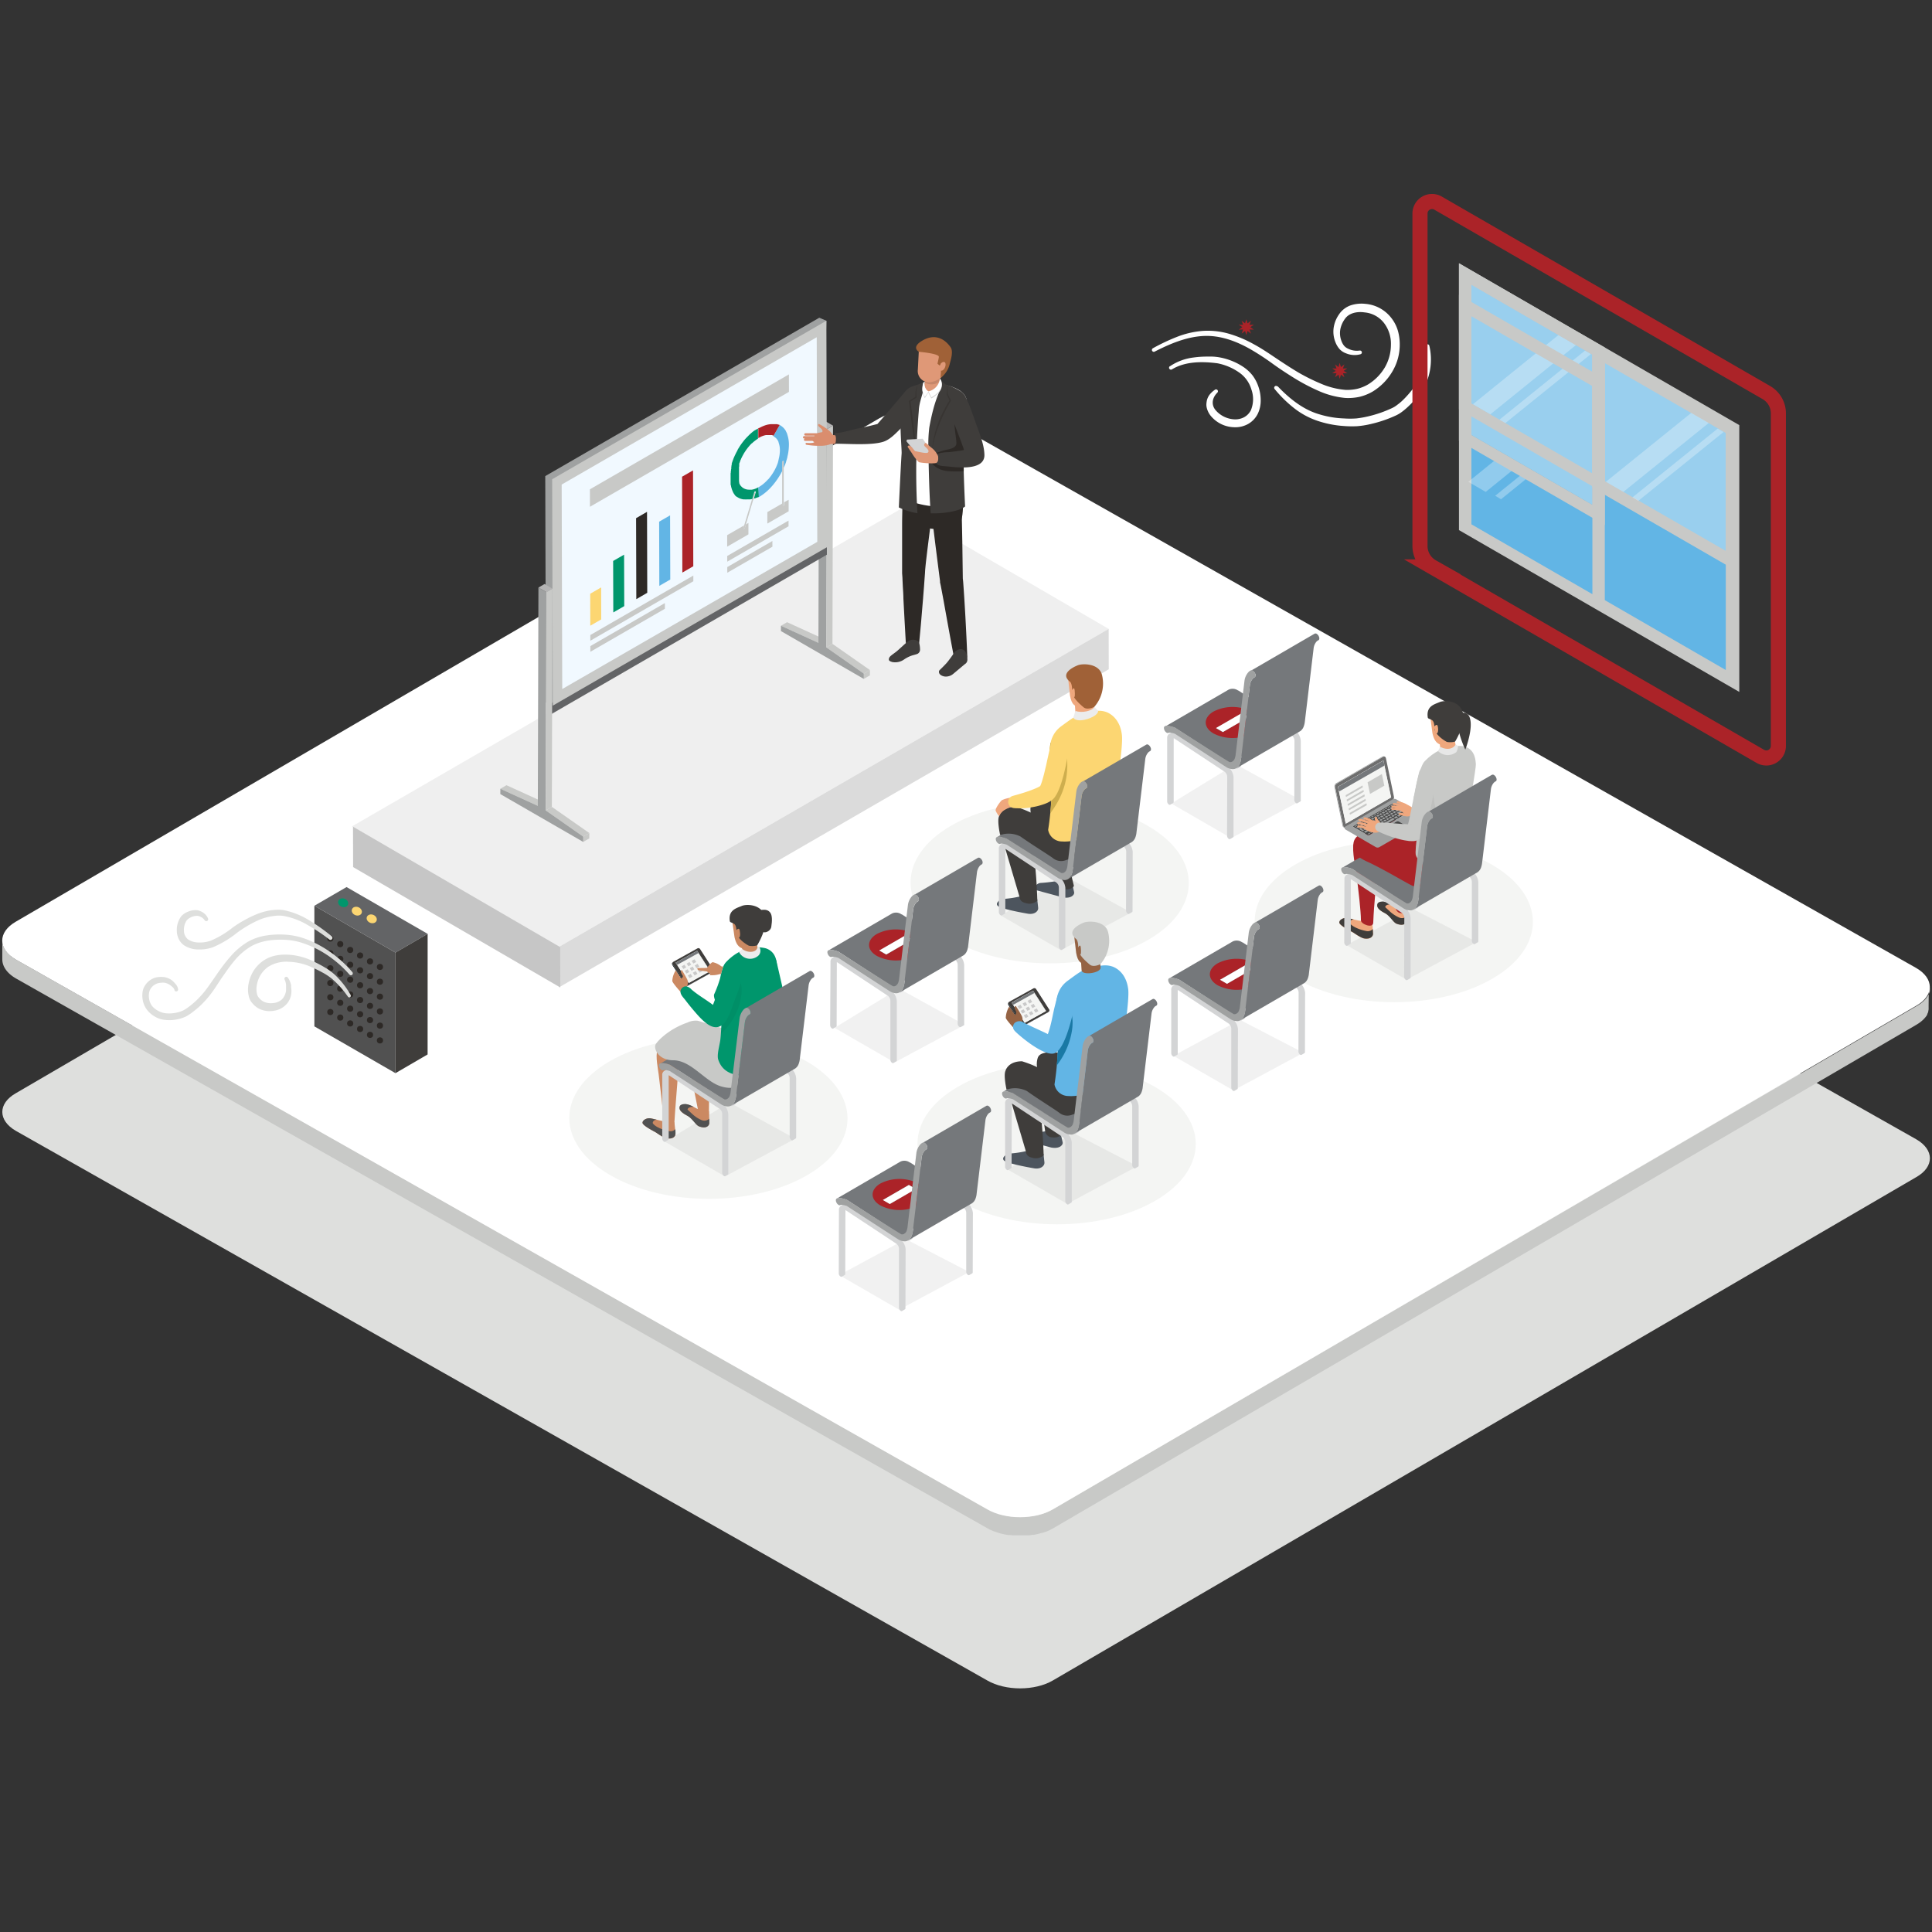 <svg xmlns="http://www.w3.org/2000/svg" xmlns:xlink="http://www.w3.org/1999/xlink" viewBox="0 0 512 512"><rect x="0" y="0" width="512" height="512" fill="#333333" stroke="none"/><defs><style>.cls-1,.cls-53{fill:none;}.cls-2{isolation:isolate;}.cls-3{fill:#dedfdd;}.cls-4{fill:#c8c9c7;}.cls-5,.cls-52,.cls-8{fill:#fff;}.cls-6{fill:#62b5e5;}.cls-7{opacity:0.7;}.cls-8{opacity:0.5;}.cls-9{fill:#f4f5f3;}.cls-10{fill:#efefef;}.cls-11{fill:#dbdbdb;}.cls-12{fill:#c6c6c6;}.cls-13{fill:#9fa1a1;}.cls-14{fill:#b4b4b4;}.cls-15{fill:#636466;}.cls-16{fill:#f1f9ff;}.cls-17{fill:#00966c;}.cls-18,.cls-25{fill:#2d2926;}.cls-19{fill:#fcd672;}.cls-20{fill:#ab2328;}.cls-21{fill:#3f3d3b;}.cls-22{fill:#df9877;}.cls-23{fill:#c6876a;}.cls-24{fill:#a06137;}.cls-25{opacity:0.4;}.cls-26{fill:#d3d4d5;}.cls-27{fill:url(#linear-gradient);}.cls-28{fill:#d3d3d3;mix-blend-mode:multiply;}.cls-29{fill:#1d1d1b;opacity:0.06;}.cls-30{fill:#cb8962;}.cls-31{fill:#515151;}.cls-32{fill:#75787b;}.cls-33{fill:#4d555e;}.cls-34{fill:#ceae4e;}.cls-35{fill:#efa77d;}.cls-36{fill:#ececec;}.cls-37{opacity:0.05;}.cls-38{fill:#041016;}.cls-39{fill:#040f15;}.cls-40{fill:#868686;}.cls-41{fill:gray;}.cls-42{clip-path:url(#clip-path);}.cls-43{fill:#c9c9c9;}.cls-44{clip-path:url(#clip-path-2);}.cls-45{fill:#6e6e6e;}.cls-46{fill:#474747;}.cls-47{fill:#e7e7e7;}.cls-48{fill:#1a79a5;}.cls-49{fill:#956344;}.cls-50{clip-path:url(#clip-path-3);}.cls-51{clip-path:url(#clip-path-4);}.cls-52{opacity:0.3;}.cls-53{stroke:#ab2328;stroke-miterlimit:10;stroke-width:4px;}</style><linearGradient id="linear-gradient" x1="-738.85" y1="306.17" x2="-696.26" y2="327.56" gradientTransform="matrix(-0.93, 0.37, 0.37, 0.93, -560.64, 81.63)" gradientUnits="userSpaceOnUse"><stop offset="0.05" stop-color="#e09678"/><stop offset="1" stop-color="#d68868"/></linearGradient><clipPath id="clip-path"><path class="cls-1" d="M178.2,255.07l.12-.12a.49.49,0,0,0,0,.64l-.13.11A.47.47,0,0,1,178.2,255.07Z"/></clipPath><clipPath id="clip-path-2"><path class="cls-1" d="M182.39,261.14l-.13.11a.55.55,0,0,1-.69-.24l.13-.11A.55.55,0,0,0,182.39,261.14Z"/></clipPath><clipPath id="clip-path-3"><path class="cls-1" d="M267.23,265.66l.13-.11a.47.47,0,0,0,0,.63l-.13.11A.48.48,0,0,1,267.23,265.66Z"/></clipPath><clipPath id="clip-path-4"><path class="cls-1" d="M271.42,271.73l-.13.11a.55.55,0,0,1-.69-.23l.13-.12A.54.54,0,0,0,271.42,271.73Z"/></clipPath></defs><g class="cls-2"><g id="art"><path class="cls-3" d="M507.82,301.92c4.81,2.77,4.83,7.27.06,10L279,445.35c-4.77,2.78-12.53,2.78-17.34,0L4.22,299.7c-4.8-2.77-4.82-7.27,0-10L233,156.27c4.78-2.77,12.54-2.77,17.34,0Z"/><path class="cls-4" d="M511.43,261.79c0,.06,0,.12,0,.18s0,.11,0,.16l0,.19,0,.16c0,.06,0,.12,0,.18a1,1,0,0,1-.05.16,1.21,1.21,0,0,1-.05.18l-.06.16a1.42,1.42,0,0,0-.08.18,1.11,1.11,0,0,0-.07.16,1.62,1.62,0,0,0-.1.18l-.08.15-.14.22-.08.13-.18.24-.07.1-.32.37-.09.09a3.7,3.7,0,0,1-.28.28l-.13.12-.18.16-.17.14-.19.15-.18.14-.21.14-.2.14-.22.14-.28.17L279,400c-.26.15-.54.3-.82.43l-.23.11c-.25.12-.52.23-.78.33l-.11.05c-.29.11-.58.2-.88.3l-.63.18-.48.13-.68.14-.5.1-.2,0-.85.12-.25,0-.49,0-.83.05-.53,0h-1.24l-.62,0-.57,0-.61-.07-.55-.08-.64-.11-.51-.11c-.26-.05-.51-.12-.76-.18l-.49-.13-.26-.08-.74-.26-.22-.08c-.22-.08-.44-.18-.65-.27l-.32-.14c-.31-.15-.61-.3-.9-.47L4.22,254.3a8.76,8.76,0,0,1-2.47-2.05,6.86,6.86,0,0,1-.46-.64,4.62,4.62,0,0,1-.33-.67,4.08,4.08,0,0,1-.35-1.7l0,5c0,1.83,1.2,3.66,3.62,5.06L261.66,405c.29.16.59.32.9.47l.31.13.56.25.09,0,.22.08.74.25.26.08.17.06.32.08c.25.06.5.13.76.18l.2.05.31.05c.21.05.43.08.65.12l.26,0a2.58,2.58,0,0,0,.29,0l.61.07.29,0h.27l.63,0,.31,0h1.45l.83,0c.11,0,.22,0,.33,0l.16,0,.25,0,.85-.12.21,0h.1l.39-.09.68-.14.48-.13.63-.18.14,0c.25-.08.5-.17.74-.27l.11,0c.27-.1.53-.22.78-.33l.23-.11c.28-.14.56-.28.83-.43L507.83,271.59l.15-.09.13-.09.23-.14.19-.13.21-.14.18-.14.19-.15.17-.14.18-.16.07-.06.06-.06.28-.28.09-.09.32-.37v0l.07-.09c.06-.08.12-.15.17-.23l.09-.14.13-.21,0-.06,0-.09a1.62,1.62,0,0,0,.1-.18c0-.06.05-.11.07-.16s.05-.12.08-.19l0-.08,0-.07.06-.18c0-.05,0-.11,0-.16a1.21,1.21,0,0,0,.05-.18.36.36,0,0,0,0-.1.13.13,0,0,0,0-.06l0-.19a.88.88,0,0,0,0-.16,1.09,1.09,0,0,0,0-.18.45.45,0,0,0,0-.11v-.11l.05-5A1.62,1.62,0,0,1,511.43,261.79Z"/><path class="cls-5" d="M507.8,256.52c4.8,2.77,4.83,7.27.05,10L279,400c-4.77,2.77-12.54,2.77-17.34,0L4.2,254.3c-4.8-2.77-4.83-7.27,0-10.05L233,110.87c4.77-2.78,12.54-2.78,17.34,0Z"/><polygon class="cls-4" points="386.64 140.48 386.64 69.77 460.93 112.66 460.93 183.37 386.64 140.48"/><polygon class="cls-6" points="389.94 138.95 389.94 75.46 422 93.98 422 157.46 389.94 138.95"/><g class="cls-7"><polygon class="cls-8" points="389.94 115.27 389.94 75.46 422 93.98 422 133.78 389.94 115.27"/></g><path class="cls-9" d="M213.72,281.25c14.44,8.34,14.52,21.86.17,30.2s-37.7,8.34-52.14,0-14.53-21.87-.17-30.21S199.27,272.9,213.72,281.25Z"/><path class="cls-9" d="M304.16,218.84c14.44,8.34,14.52,21.86.17,30.2s-37.7,8.35-52.14,0-14.52-21.87-.17-30.21S289.71,210.5,304.16,218.84Z"/><path class="cls-9" d="M306,288c14.45,8.34,14.53,21.86.17,30.2s-37.69,8.34-52.14,0-14.52-21.86-.17-30.2S291.54,279.67,306,288Z"/><path class="cls-9" d="M395.35,229.14c14.44,8.34,14.52,21.86.17,30.2s-37.7,8.34-52.14,0-14.53-21.86-.17-30.2S380.9,220.8,395.35,229.14Z"/><g class="cls-2"><polygon class="cls-10" points="238.91 134.76 293.81 166.66 148.15 250.92 93.25 219.02 238.91 134.76"/><polygon class="cls-11" points="293.81 166.66 293.83 177.37 148.18 261.63 148.15 250.92 293.81 166.66"/><polygon class="cls-12" points="148.45 250.99 148.48 261.69 93.58 229.79 93.55 219.08 148.45 250.99"/></g><g class="cls-2"><polygon class="cls-4" points="206.96 165.83 208.58 164.89 218.51 169.42 216.89 170.36 206.96 165.83"/><polygon class="cls-4" points="219 171.57 220.61 170.63 230.54 177.57 228.92 178.51 219 171.57"/><polygon class="cls-4" points="228.92 178.51 230.54 177.57 230.53 178.98 228.92 179.92 228.92 178.51"/><polygon class="cls-13" points="219.15 113.73 219 171.57 228.92 178.51 228.92 179.92 206.96 167.24 206.96 165.83 216.89 170.36 217.05 112.51 219.15 113.73"/><polygon class="cls-4" points="219.15 113.73 220.76 112.79 220.61 170.63 219 171.57 219.15 113.73"/><polygon class="cls-14" points="217.05 112.51 218.66 111.58 220.76 112.79 219.15 113.73 217.05 112.51"/></g><path class="cls-13" d="M144.67,186.17l-.17-60L217.12,84.2,219,85l-1.67,59.25L146.5,187Z"/><path class="cls-15" d="M145.89,186.54a1.49,1.49,0,0,1-.2.15v2.8L219.13,147v-3.22C218.29,144.24,146.62,185.9,145.89,186.54Z"/><path class="cls-16" d="M147.59,127.65,217.7,87.17l.16,57.13-70.11,40.48Z"/><path class="cls-4" d="M146.5,187l-.17-60L219,85l.17,60Zm2.35-58.59L149,182.6l67.59-39-.15-54.23Z"/><g class="cls-2"><polygon class="cls-4" points="132.6 209.03 134.22 208.09 144.15 212.62 142.53 213.56 132.6 209.03"/><polygon class="cls-4" points="144.63 214.77 146.25 213.83 156.18 220.77 154.56 221.71 144.63 214.77"/><polygon class="cls-4" points="154.56 221.71 156.18 220.77 156.17 222.18 154.56 223.12 154.56 221.71"/><polygon class="cls-13" points="144.79 156.93 144.63 214.77 154.56 221.71 154.56 223.12 132.59 210.44 132.6 209.03 142.53 213.56 142.69 155.71 144.79 156.93"/><polygon class="cls-4" points="144.79 156.93 146.4 155.99 146.25 213.83 144.63 214.77 144.79 156.93"/><polygon class="cls-14" points="142.69 155.71 144.3 154.77 146.4 155.99 144.79 156.93 142.69 155.71"/></g><polygon class="cls-17" points="165.39 146.99 165.43 160.63 162.53 162.3 162.49 148.66 165.39 146.99"/><polygon class="cls-18" points="171.47 135.64 171.53 157.1 168.63 158.78 168.57 137.32 171.47 135.64"/><polygon class="cls-4" points="183.74 152.53 183.74 154.04 156.44 169.8 156.44 168.29 183.74 152.53"/><polygon class="cls-4" points="176.2 159.82 176.2 161.33 156.45 172.73 156.45 171.22 176.2 159.82"/><polygon class="cls-19" points="159.31 155.67 159.33 164.15 156.43 165.82 156.41 157.35 159.31 155.67"/><polygon class="cls-6" points="177.58 136.58 177.63 153.58 174.73 155.26 174.68 138.25 177.58 136.58"/><polygon class="cls-20" points="183.66 124.66 183.73 150.06 180.83 151.74 180.76 126.33 183.66 124.66"/><g class="cls-2"><polygon class="cls-4" points="209.07 99.22 209.08 103.85 156.34 134.3 156.33 129.67 209.07 99.22"/></g><path class="cls-4" d="M207.48,122.11c.12-.07.22,0,.22.12V124l0,9.19v.65a.46.46,0,0,1-.21.36c-.12.07-.21,0-.21-.12v-.64l0-8.54v-2.39A.49.49,0,0,1,207.48,122.11Z"/><path class="cls-4" d="M209,132.44v3.06l-5.64,3.25V135.7l4-2.3V134c0,.14.09.19.21.12a.46.46,0,0,0,.21-.36v-.65Z"/><polygon class="cls-4" points="204.69 143.37 204.7 144.88 192.74 151.78 192.73 150.28 204.69 143.37"/><polygon class="cls-4" points="208.97 137.96 208.97 139.47 192.73 148.85 192.72 147.34 208.97 137.96"/><path class="cls-4" d="M199.92,130.52l.08,0c.11,0,.16.1.12.25l-.51,1.69L197.67,139l-.27.9a.48.48,0,0,1-.2.26.19.19,0,0,1-.08,0c-.11,0-.16-.11-.11-.26l.2-.66,2-6.65.53-1.79A.52.52,0,0,1,199.92,130.52Z"/><path class="cls-4" d="M198.34,138.57v3.05l-5.63,3.25v-3.05l4.5-2.59-.2.66c0,.15,0,.27.11.26a.19.19,0,0,0,.08,0,.48.48,0,0,0,.2-.26l.27-.9Z"/><path class="cls-6" d="M206.62,112.63a4.1,4.1,0,0,1,1.68,1.65l0,.06.11.21.07.13.06.15.09.22a.64.64,0,0,1,0,.07,8.09,8.09,0,0,1,.44,2.75,13.24,13.24,0,0,1-.42,3.25.29.29,0,0,0,0,.09c0,.11-.06.22-.1.33a1.6,1.6,0,0,1-.05.21c0,.07-.05.14-.07.22s-.07.21-.1.32a.42.42,0,0,0,0,.1,16,16,0,0,1-.62,1.57v-1.73c0-.13-.1-.19-.22-.12a.49.49,0,0,0-.21.36v2.38a19.52,19.52,0,0,1-2.64,3.92l-.07.07c-.07.09-.15.17-.23.26l-.15.16-.15.16-.24.24-.07.07-.08.08a13.58,13.58,0,0,1-2.2,1.72l-.33.2-.09.05-.09.05v-2.67l.18-.1a9.1,9.1,0,0,0,1.85-1.43l0,0a1.37,1.37,0,0,0,.17-.17.57.57,0,0,0,.11-.11l.11-.11.16-.19.05,0a13.9,13.9,0,0,0,1.53-2.14,12.61,12.61,0,0,0,1.08-2.39l0-.07c0-.07.05-.15.07-.23a.88.88,0,0,0,.05-.15s0-.1,0-.15.05-.15.07-.23v-.07a9.36,9.36,0,0,0,.31-2.31,5.69,5.69,0,0,0-.32-1.95l0-.05-.06-.16a.3.3,0,0,1,0-.1.41.41,0,0,1-.05-.09l-.08-.15,0,0a2.92,2.92,0,0,0-1.1-1.13l-.13-.07Z"/><path class="cls-20" d="M206.51,112.57l.11.06L205,115.47l-.21-.09-.22-.08-.18,0h-.05l-.23,0-.24,0h-.79l-.08,0h0a5.61,5.61,0,0,0-1.86.71l-.18.11v-2.68l.05,0,.06,0,.09,0,.24-.14.05,0,.34-.18,0,0,.35-.16h0l.35-.14h0l.36-.13.38-.11a5.94,5.94,0,0,1,1.07-.17H205l.16,0h.16l.2,0,.11,0,.22,0,.09,0,.22.08.09,0,.21.09Z"/><path class="cls-17" d="M200.93,129.16l-.31.16-.26.12-.28.11-.27.09-.27.07-.29.06h-.05l-.2,0h-.4a3,3,0,0,1-1.53-.37l-.13-.08-.19-.13a2914428079947.33,2914428079947.33,0,0,0-.34-.32l-.13-.15,0,0-.15-.2-.05-.08a.56.56,0,0,1-.05-.08l0-.06,0,0s0-.06-.08-.16l-.05-.1,0-.11,0-.05s0,0,0,0l0-.06s0,0,0-.06,0-.08-.05-.13l0-.13a.65.65,0,0,1,0-.13.57.57,0,0,0,0-.14l0-.14c0-.05,0-.11,0-.16l0-.13a1.1,1.1,0,0,0,0-.18s0-.08,0-.13,0-.13,0-.2a.37.37,0,0,0,0-.11v-.67s0-.08,0-.12,0-.14,0-.22,0-.1,0-.14a1.49,1.49,0,0,1,0-.21,1,1,0,0,1,0-.16l0-.18,0-.17,0-.18a1.16,1.16,0,0,1,0-.18l0-.17c0-.07,0-.13.05-.19s0-.06,0-.1l0-.07,0-.1,0-.08,0-.06a.9.9,0,0,1,0-.12l0-.12c0-.06,0-.13.1-.3a.08.08,0,0,1,0,0l.06-.19.07-.18a1.34,1.34,0,0,1,.07-.18c0-.06,0-.12.07-.19a.87.87,0,0,0,.07-.17l.09-.19c0-.06.05-.11.07-.17a2,2,0,0,0,.1-.21l.08-.15.12-.24a1.05,1.05,0,0,1,.07-.11l.19-.36.21-.35.08-.12.14-.22.1-.14a1.27,1.27,0,0,1,.13-.19c0-.06.07-.1.1-.15a1.09,1.09,0,0,1,.13-.17l.11-.15.12-.16.13-.15.12-.15.13-.15.11-.13.16-.18h0l.06-.07.1-.09a1.14,1.14,0,0,1,.11-.11,1.94,1.94,0,0,1,.16-.16l.06,0,.1-.11.08-.07.3-.26.24-.19.31-.23.28-.2.25-.16v-2.68l-.14.09-.14.09-.06,0-.34.23,0,0-.06,0c-.07,0-.15.1-.27.2l-.06,0-.24.19-.07.06-.07.06-.22.18-.12.1,0,0-.18.16-.21.19-.05.05-.11.1-.16.17-.07.07a.23.23,0,0,0-.07.07l-.09.09a13.29,13.29,0,0,0-.92,1q-.16.19-.33.42c-.11.13-.21.27-.33.43s-.19.27-.31.44-.19.28-.3.46l-.26.41,0,0-.24.41,0,.07-.21.39-.05.09c-.07.13-.14.26-.2.39a.47.47,0,0,0-.05.1l-.18.38-.06.12-.16.36-.06.14c-.05.12-.1.23-.14.35a.94.94,0,0,0-.06.15c0,.12-.09.23-.13.34l-.06.17c0,.11-.08.22-.11.33s0,.12-.07.18l0,.15,0,.06,0,.06s0,0,0,.08a2,2,0,0,0-.07.22v.06l0,.06c0,.05,0,.1-.05.21l0,.08a1,1,0,0,1,0,.12l0,.09a.85.85,0,0,1,0,.17,3.2,3.2,0,0,1-.07.33l0,.16-.06.34a.59.59,0,0,1,0,.13c0,.12,0,.24-.05.35s0,.08,0,.12,0,.24,0,.36,0,.07,0,.1,0,.25,0,.37a.28.28,0,0,0,0,.09c0,.12,0,.24,0,.37v.07c0,.12,0,.25,0,.37v.06c0,.13,0,.25,0,.42s0,.25,0,.41,0,.25.06.4.05.25.08.38.06.25.1.37a5.81,5.81,0,0,0,.38,1,.14.14,0,0,1,0,.06l.13.22.07.12,0,0,.06.1.09.13,0,0,.08.1.06.08,0,0,0,0,0,.05.14.15.07.07.14.13,0,0,.05,0,.11.09.09.07.05,0,.18.12,0,0,0,0,.24.13h0a2,2,0,0,0,.29.13l.29.1.31.08.32.06a3.11,3.11,0,0,0,.33,0,3.64,3.64,0,0,0,.66,0h.06l.31,0h.12l.22,0,.12,0,.23-.06.18,0,.1,0,.53-1.79a.52.52,0,0,1,.2-.27l.08,0c.11,0,.16.1.12.25l-.49,1.68.27-.1.11,0,.28-.13.1,0,.29-.13a.39.39,0,0,1,.11-.06l.15-.09Z"/><path class="cls-21" d="M244.15,107.18a65.81,65.81,0,0,1-5.89,6.81c-1.24,1.22-2.61,2.63-4.33,3.13-3.22.94-9.09.47-12.41.47-.66,0-.75-1.53-.76-1.68,0-.33.37-1.15.81-1.16,1.88-.06,4.52-1,6.36-1.31,1.41-.26,4.56-1.06,4.6-1.08s4.7-5.38,6.94-8.12c.84-1,1.92-1.78,3.32-1.34A2.77,2.77,0,0,1,244.15,107.18Z"/><path class="cls-18" d="M254.77,127.75s1,6.45,0,10.07c-.58,2-4.29,3-8.94,2.12-4.41-.85-5.86-2.76-6.25-4.08s0-8.89,0-8.89Z"/><path class="cls-18" d="M254.79,133.32l.13,5.09.1,5.09.07,5.09.07,5.09,0-.34.08.74.05.66.09,1.28.17,2.54c.1,1.69.21,3.37.3,5.06.18,3.37.35,6.74.48,10.12h0a1.78,1.78,0,0,1-3.53.39l-.94-5-.91-5-.9-5-.46-2.47-.23-1.22-.12-.59-.12-.51,0-.34-.64-5-.64-5.05-.61-5-.59-5.06a4.13,4.13,0,1,1,8.21-1C254.78,133.08,254.79,133.2,254.79,133.32Z"/><path class="cls-18" d="M247.24,133.91l-.7,5.67c-.22,1.69-.46,3.67-.73,5.79-.13,1.06-.26,2.15-.39,3.26-.06.54-.12,1.08-.17,1.63l-.07.75-.05.87-.13,1.75q-.06.87-.12,1.71c-.09,1.13-.18,2.24-.26,3.31-.18,2.14-.35,4.15-.49,5.86s-.29,3.14-.38,4.14l-.15,1.58h0a1.79,1.79,0,0,1-3.56-.07s-.13-2.29-.32-5.72c-.09-1.72-.2-3.72-.31-5.87,0-1.07-.1-2.18-.16-3.3l-.08-1.7c0-.55-.07-1.11-.1-1.67l0-.85,0-.49,0-.47c0-.61,0-1.18,0-1.76,0-1.15,0-2.27,0-3.36,0-2.17,0-4.18,0-5.91s.05-3.16.06-4.16l0-1.59a4.13,4.13,0,1,1,8.26.19Z"/><path class="cls-5" d="M241.87,102.72c-1.57.51-2.48,2.1-2.51,4.42,0,2.78-.17,11.23-.25,12.32-.19,2.6-.17,12.48-.17,12.48s10.15,4.84,15.7.37c0,0-.91-8.72-.74-10.7.25-3,1.86-10.71,2.33-14.25a3.82,3.82,0,0,0-1.36-3.48C252.83,102.22,248,100.76,241.87,102.72Z"/><path class="cls-21" d="M243.49,108.91c.08-2.45,1.19-4.53,1.47-7a4.33,4.33,0,0,1,.14-.84s-1.36.69-1.87.85l-1.36.46c-1.57.5-2.37,1.55-2.85,3.82-.88,4.14,0,12.88-.08,14-.2,2.6-.74,14.28-.74,14.28a17.67,17.67,0,0,0,4.93,1.52A190.12,190.12,0,0,1,243.49,108.91Z"/><path class="cls-21" d="M256.23,107.36a3.82,3.82,0,0,0-1.36-3.48,16.85,16.85,0,0,0-4.28-2c-.06,0-1.37-1.19-1.44-1.21a6.75,6.75,0,0,1,.19,1.85c-.37,1.67-1.74,3.37-3.07,10.8a37.8,37.8,0,0,0-.22,6.12c.06,4.8.23,11.8.6,16.6,2.37.08,7.22-.3,9.11-1.82,0,0-.52-10.44-.35-12.42C255.67,118.77,255.76,110.9,256.23,107.36Z"/><path class="cls-18" d="M247.07,122.93c1.9,2,4,2,6.6,2,.59,0,1.16,0,1.73-.11,0-1.36,0-2.48,0-3,.26-3,.35-10.88.82-14.42a4,4,0,0,0,0-1.15,1.33,1.33,0,0,1-.14.19c-1.25,1.53-2.15,2-2.92,3.84-.63,1.53.27,5.52.29,7.12s-2.34,1.62-3.81,2.1a13.56,13.56,0,0,1-3.57.85c0,.66,0,1.36,0,2.07A1.93,1.93,0,0,1,247.07,122.93Z"/><path class="cls-22" d="M245.65,98.55l-.7,3.26a2,2,0,0,0,1.89,2.13,2.51,2.51,0,0,0,2.5-2l-.47-3.15Z"/><path class="cls-23" d="M248.85,101c.08-.18.19-.33.27-.51l-.25-1.72-3.22-.19-.58,2.7C245.78,102.09,248.37,102.09,248.85,101Z"/><path class="cls-22" d="M243.24,97.94a3,3,0,0,0,3,3.38c1.3-.1,4-1,4.1-3.17l.68-4-7.49-1.79Z"/><path class="cls-24" d="M244.65,90.14c-3.4,1.87-1.14,3.09-1.14,3.09s5.31.44,5.3,1.33c0,.27-.37,1.83-.37,1.83l.6.5.49-.79-.28,4.07a6.52,6.52,0,0,0,2.45-3.78c.25-1,1-3.2.23-4.35C250.28,89.68,247.75,88.44,244.65,90.14Z"/><path class="cls-22" d="M249.25,96.55l-.07,1.61c.7.37,1.46-.73,1.4-1.63,0-.7-.55-.71-.91-.48A1.34,1.34,0,0,0,249.25,96.55Z"/><path class="cls-21" d="M240.85,169.81c-.63.38-2.62,2.36-3.47,3s-1.57,1.09-1.74,1.54c-.26.72.09.85.79,1.09a4.12,4.12,0,0,0,3.06-.6,8.28,8.28,0,0,1,2.34-1.17s1-.26,1.31-.39a1.25,1.25,0,0,0,.68-1.17s0-1.73-.55-2.22A2.45,2.45,0,0,0,240.85,169.81Z"/><path class="cls-21" d="M253.05,172.74s-1.64,2.4-2.3,3.09c-1.87,2-1.9,1.72-1.92,2.23,0,.73.86,1.13,1.51,1.22a3,3,0,0,0,2.28-.7L255.7,176a1.34,1.34,0,0,0,.67-1.14,4.67,4.67,0,0,0-.57-2.25C254.62,171.24,253.05,172.74,253.05,172.74Z"/><path class="cls-25" d="M242.84,104.4V104a1.15,1.15,0,0,1,0-.19,1.42,1.42,0,0,1,0-.2l.34-1.63c-.19.52-.35,1-.51,1.59a1.17,1.17,0,0,0-.05.2,1.7,1.7,0,0,0,0,.22c0,.14,0,.28,0,.42s0,.5,0,.75l-1.63,1-.1.06v.12l.19,1.66.2,1.67.22,1.66.22,1.66c.16,1.11.32,2.22.49,3.32l.27,1.66c.1.55.19,1.1.3,1.65,0-.56-.09-1.11-.14-1.67s-.1-1.12-.15-1.67c-.11-1.12-.23-2.23-.36-3.34l-.2-1.66-.21-1.67-.23-1.66-.22-1.55,1.57-1,.08,0v-.08C242.88,105,242.85,104.67,242.84,104.4Z"/><path class="cls-25" d="M250.76,101.81a6.18,6.18,0,0,1,.34,1.26,3.67,3.67,0,0,1,.05.66,1.88,1.88,0,0,1,0,.34,2.05,2.05,0,0,1-.07.34v-.1l.93,1.78,0,.08-.05.09c-.28.47-.56,1-.82,1.45s-.52,1-.77,1.49-.48,1-.71,1.51c-.12.26-.22.52-.33.77l-.32.77-.31.78-.28.79c-.1.26-.18.53-.27.79s-.18.53-.25.8l-.24.8-.21.81c-.07.28-.13.55-.18.82s-.12.55-.17.83c0-.28,0-.56.08-.84a8,8,0,0,1,.11-.84c.05-.27.08-.56.14-.83l.19-.83c.05-.27.14-.54.21-.81s.15-.55.24-.82l.26-.8.29-.8c.09-.26.21-.52.31-.78s.22-.53.33-.78.23-.52.35-.77L250,109c.26-.51.52-1,.8-1.49s.57-1,.89-1.45v.17c-.29-.6-.56-1.21-.84-1.82l0,0,0,0a3,3,0,0,0,.13-1.24A8,8,0,0,0,250.76,101.81Z"/><polygon class="cls-26" points="242.47 119.69 240.2 116.93 240.37 116.5 244.53 116.27 247.14 120.08 243.78 121.33 242.47 119.69"/><path class="cls-21" d="M258.56,112c-.55-1.6-1.14-3.18-1.74-4.75a9.07,9.07,0,0,0-.76-1.6,6,6,0,0,0-2.54,3A1.87,1.87,0,0,1,252,110c1.17,3.08,2.42,6.13,3.49,9.25-1.36.28-2.73.42-4.1.58a9,9,0,0,0-2.92.44,1.63,1.63,0,0,0-.24,2.72c.75.58,2.11.53,3,.63,2.59.28,9.45,1.08,9.65-2.83,0-.1,0-.2,0-.3C260.8,117.64,259.47,114.62,258.56,112Z"/><path class="cls-22" d="M248.6,120.88a5.61,5.61,0,0,0-1.66-2.16c-.36-.28-1.6-1.36-1.6-1.36s-.93.37-.05,1.13.93,1.2.56,1.47-2.4-.21-3.36-.42c-.18,0-.55-.89-1.29-1.36-.45-.29-.72.09-.65.26s1.1,1.64,1.1,1.64a11.48,11.48,0,0,0,1.85,2.39c.48.19,4.18.52,4.7.17S248.66,121.47,248.6,120.88Z"/><path class="cls-27" d="M215.32,116.85h-1.21l-.55,0h-.21a.32.32,0,0,1-.3-.31.33.33,0,0,1,.31-.33h.75l.76,0,.42,0h.53v0h-2.71a.31.31,0,0,1-.31-.31.32.32,0,0,1,.3-.33h.21l.53,0h2l0-.12h-.23l-.8,0h-.36l-.33,0-.48,0h-.19a.32.32,0,0,1,0-.64h2.9l.25,0c.59-.23,1.27-.21,1.32-.34.19-.51-.26-.86-.8-1.33s-.25-.74-.13-.79a10.27,10.27,0,0,1,1.69,1,8.06,8.06,0,0,1,1.4,1.11c.13.18.64.82.64.82l.65.09a2.64,2.64,0,0,1,.15,1.16c0,1-.31,1.1-.31,1.1l-1.08.06a6.83,6.83,0,0,1-2.14.44,20.37,20.37,0,0,1-4.08-.23c-.07,0-.4,0-.42-.29a.18.18,0,0,1,.19-.23c.41,0,1.87.14,2.13-.24h-.08Z"/><path class="cls-28" d="M245.1,105.5a5.32,5.32,0,0,1-.67-2,6.35,6.35,0,0,1,.25-1.83l.24-.2A2.6,2.6,0,0,0,246,104Z"/><path class="cls-28" d="M249.1,100.59a4,4,0,0,1-3.17,3.31l.89,1.68s2.44-1.23,2.72-3A2.47,2.47,0,0,0,249.1,100.59Z"/><path class="cls-5" d="M245.1,105.2a5.25,5.25,0,0,1-.67-2,6.35,6.35,0,0,1,.25-1.83l.42-.21a2.37,2.37,0,0,0,.94,2.6Z"/><path class="cls-5" d="M249.1,100.29a3.91,3.91,0,0,1-3.06,3.43l.78,1.57s2.44-1.24,2.72-3A2.47,2.47,0,0,0,249.1,100.29Z"/><polygon class="cls-29" points="176.26 302.59 192.14 311.76 210.72 301.77 193.29 292.15 176.26 302.59"/><polygon class="cls-29" points="221.18 272.39 237.06 281.56 255.63 271.58 238.2 261.96 221.18 272.39"/><polygon class="cls-29" points="265.28 242.64 281.17 251.81 299.74 241.83 282.31 232.21 265.28 242.64"/><polygon class="cls-29" points="310.4 212.94 326.28 222.11 344.86 212.12 327.43 202.5 310.4 212.94"/><polygon class="cls-30" points="187.86 295.61 187.99 285.54 182.9 283.72 185.03 294.36 187.86 295.61"/><path class="cls-30" d="M187.87,294.51s.13,2.49.12,3.1-.78,1.62-2.71.89c-.91-.34-1.5-2-3.14-2.84-2-1-2.17-1.73-2-2.34s1.55-.85,2.55-.49c1.49.55,1.88,1.06,2.38,1.07S187.87,294.51,187.87,294.51Z"/><path class="cls-31" d="M180.09,293.32c.06-.3.34-.75,1.59-.75a5.85,5.85,0,0,1,2.15.79c-.69-.09-1.6.14-1.61.71,0,0,.92.85,1.42,1.31a8.87,8.87,0,0,0,2.22,1.43,1.88,1.88,0,0,0,2.1-.34c0,.33,0,1,0,1.14,0,.73-.78,1.62-2.71.89-.91-.34-1.77-2.11-3.14-2.84C180.17,294.62,180,293.93,180.09,293.32Z"/><path class="cls-30" d="M178.72,297.41s.32,2.66.29,3.12c0,.72-.77,1.37-2.22,1.17-1-.13-2.64-1.41-3.11-1.67s-3.3-1.71-3.38-2.42,1.06-1.4,2.11-1.24,3.4.92,3.8.71A8.16,8.16,0,0,1,178.72,297.41Z"/><path class="cls-31" d="M172.41,296.37l1.62.36c-1,.09-1.13.86-1,1,.7.95,2.73,1.75,4.19,2a1.8,1.8,0,0,0,1.77-.49c0,.37.06,1.15,0,1.27,0,.72-.77,1.37-2.22,1.17-1-.13-2.64-1.41-3.11-1.67s-3.3-1.71-3.38-2.42S171.36,296.21,172.41,296.37Z"/><path class="cls-30" d="M179.09,278.94c.15,4.31.68,2.09.52,6.4-.06,1.57-.63,7.59-.94,12.93-.11,2.1-2.75,1-2.83-.94-.11-3.2-.8-8.63-1.28-12.57-.18-1.49-.89-4.84-.35-6.39C175.09,275.82,179,276.05,179.09,278.94Z"/><path class="cls-26" d="M325.15,203l-13.34-8.81a1.26,1.26,0,0,0-1.26-.13l-.72.42h0a1.29,1.29,0,0,0-.52,1.14l0,16.77a1.07,1.07,0,0,0,.48.84.33.33,0,0,0,.38,0l0,0,.72-.42a.36.36,0,0,0,.15-.31l0-16.77s0-.05,0-.08l.07,0,13.32,8.79a1.71,1.71,0,0,1,.56.6,1.58,1.58,0,0,1,.24.79l-.05,15.66a1.1,1.1,0,0,0,.48.84.33.33,0,0,0,.38,0l0,0,.72-.42a.35.35,0,0,0,.14-.31l0-15.66A3.9,3.9,0,0,0,325.15,203Z"/><path class="cls-26" d="M343,193.38l-13.32-8.8a1.25,1.25,0,0,0-1.26-.12l-.72.42h0a1.25,1.25,0,0,0-.52,1.14l-.05,16.77a1.07,1.07,0,0,0,.48.84.31.31,0,0,0,.38,0l0,0,.73-.42a.34.34,0,0,0,.14-.31l0-16.77s0-.05,0-.08l.05,0,13.34,8.82a1.52,1.52,0,0,1,.56.59,1.64,1.64,0,0,1,.24.79L343,212a1.1,1.1,0,0,0,.48.84.31.31,0,0,0,.38,0l0,0,.72-.42a.34.34,0,0,0,.14-.31l0-15.66A3.89,3.89,0,0,0,343,193.38Z"/><g class="cls-2"><polygon class="cls-32" points="309.71 194.24 326.61 184.42 326.61 184.42 309.71 194.24 309.71 194.24"/><path class="cls-32" d="M328.19,183l-.08,0a2.5,2.5,0,0,0-2.51-.24l-16.9,9.82a1.49,1.49,0,0,1,.78-.14,4.18,4.18,0,0,1,.79.11,7,7,0,0,1,.94.27l.08,0,14.77,9.58,15.86-10.49Z"/><path class="cls-20" d="M331.65,188.56c2.77,1.61,2.76,4.21,0,5.82a11.06,11.06,0,0,1-10.05,0c-2.77-1.61-2.75-4.21,0-5.82A11.06,11.06,0,0,1,331.65,188.56ZM324.08,194l6.9-4L329.14,189l-6.89,4,1.83,1.06"/><polygon class="cls-5" points="322.25 192.93 324.08 193.99 330.98 190.01 329.14 188.95 322.25 192.93"/><path class="cls-32" d="M349.48,168.6a1.44,1.44,0,0,0-.55-.63.56.56,0,0,0-.44-.08l-.22.11-16.9,9.82a.76.76,0,0,1,.22-.1.52.52,0,0,1,.44.07,1.5,1.5,0,0,1,.55.63.89.89,0,0,1,0,1l-.24.14a1.6,1.6,0,0,0-.35.3,3.28,3.28,0,0,0-.76,1.72l-2.13,17.74-.14,1.21-.06.5a5.14,5.14,0,0,1-.33,1.38,2.45,2.45,0,0,1-.84,1.13l-.11.07,16.9-9.82.11-.07a2.45,2.45,0,0,0,.84-1.13,5.14,5.14,0,0,0,.33-1.38l2.33-19.45a3.29,3.29,0,0,1,.76-1.73,1.44,1.44,0,0,1,.24-.21l.29-.17C349.68,169.5,349.71,169.05,349.48,168.6Z"/><path class="cls-13" d="M332.58,178.42c.24.49.19,1-.11,1.08l-.12.06a1.6,1.6,0,0,0-.35.3,3.28,3.28,0,0,0-.76,1.72L328.91,201a5.14,5.14,0,0,1-.33,1.38,2.45,2.45,0,0,1-.84,1.13,1.74,1.74,0,0,1-1,.31,3.33,3.33,0,0,1-1.77-.53l-13.63-8.85-.39-.12a4.93,4.93,0,0,0-.92-.16.7.7,0,0,0-.36.05.51.51,0,0,1-.51-.05,1.43,1.43,0,0,1-.5-.53c-.27-.47-.27-1,0-1.15a1.47,1.47,0,0,1,.77-.14,4.17,4.17,0,0,1,.8.11,7,7,0,0,1,.94.27l.08,0s14.36,9.21,14.6,9.24a1.17,1.17,0,0,0,.63-.08,1.61,1.61,0,0,0,.78-1,3.93,3.93,0,0,0,.2-.91l2.34-19.55a4.21,4.21,0,0,1,1-2.24,1.77,1.77,0,0,1,.75-.54.52.52,0,0,1,.44.07A1.5,1.5,0,0,1,332.58,178.42Z"/></g><path class="cls-26" d="M298.37,222.75,285.05,214a1.25,1.25,0,0,0-1.26-.12l-.72.42h0a1.22,1.22,0,0,0-.52,1.13l-.05,16.77a1.1,1.1,0,0,0,.48.84.33.33,0,0,0,.38,0l0,0,.72-.42a.34.34,0,0,0,.14-.31l.05-16.77v-.08l.06,0,13.33,8.81a1.62,1.62,0,0,1,.57.59,1.74,1.74,0,0,1,.23.79l-.05,15.66a1.08,1.08,0,0,0,.49.84.31.31,0,0,0,.37,0l0,0,.72-.42a.32.32,0,0,0,.14-.31l.05-15.66A3.92,3.92,0,0,0,298.37,222.75Z"/><path class="cls-33" d="M270.5,237.52a26.64,26.64,0,0,1-4.36.69c-1.34.06-2.75,1.42-1.39,2.08,1.75.86,7.58,1.84,7.58,1.84s1.82.41,2.63-.84a1.24,1.24,0,0,0,.16-.78l-.24-2.2Z"/><path class="cls-33" d="M280,233.49a37.51,37.51,0,0,1-4.13.49c-1.3.05-2.28,1.6-1,2l6.72,1.82s2.14.5,2.95-.77a.9.9,0,0,0,.1-.66l-.52-2.32Z"/><path class="cls-21" d="M273.31,224.33a36.46,36.46,0,0,0-3.92-6.84,34.6,34.6,0,0,0-4.57,2l5.39,18.28c.06.66.41,1.29,1.69,1.58a3.11,3.11,0,0,0,3-.65S274.62,227.15,273.31,224.33Z"/><path class="cls-21" d="M273.17,217.33l7.18,16.83c.08.88,1,1.42,1.92,1.5,1.91.18,2.33-.89,2.33-.89L280.72,219C280.53,219.05,274.8,217.44,273.17,217.33Z"/><path class="cls-26" d="M280.55,232.34l-13.35-8.82a1.23,1.23,0,0,0-1.26-.12l-.72.41h0a1.25,1.25,0,0,0-.52,1.14l0,16.77a1.1,1.1,0,0,0,.48.84.31.31,0,0,0,.38,0l0,0,.72-.42a.35.35,0,0,0,.14-.31l0-16.77V225l.08,0,13.31,8.79a1.73,1.73,0,0,1,.57.6,1.67,1.67,0,0,1,.23.79l0,15.66a1.08,1.08,0,0,0,.49.84.3.3,0,0,0,.37,0l0,0,.72-.42a.33.33,0,0,0,.14-.31l0-15.66A3.89,3.89,0,0,0,280.55,232.34Z"/><g class="cls-2"><polygon class="cls-32" points="265.11 223.61 282 213.79 282 213.79 265.1 223.61 265.11 223.61"/><path class="cls-32" d="M283.59,212.33l-.09,0a2.49,2.49,0,0,0-2.5-.24l-16.9,9.82a1.44,1.44,0,0,1,.77-.14,5.31,5.31,0,0,1,.8.11,7.09,7.09,0,0,1,.93.27l.09,0,14.76,9.58,15.87-10.49Z"/><path class="cls-21" d="M279,227.38a3.44,3.44,0,0,0,3.58.53c2.93-.88,5.53-2.78,8.24-4.14,1-.49,1.92-1,2.92-1.47l-6-7.7c-1.12-.77-8.43-3.19-10.07-3.22-3-.06-3.92.54-4.3,1.37a5.18,5.18,0,0,0-.22,2.59,29.91,29.91,0,0,0-4-1.55c-3.76,0-4.38,2.51-4.38,2.51-.58,1.19.28,5,.28,5a6.91,6.91,0,0,1,5.4.39C273.07,223.58,277.86,226.54,279,227.38Z"/><path class="cls-19" d="M297.32,194.8c-.49-4.32-3.17-5.82-4.36-6.18-1.77-.54-3.31-.19-6.53.61-1.32.33-3.09,1.71-5.14,3.19-4.55,3.31-2.84,9.11-2.64,12.68a77.49,77.49,0,0,1-.88,14.83A3.73,3.73,0,0,0,281.5,223c4,.34,12.4-2.86,12.4-2.86s.15-6.08.89-8.28C296.32,207.34,297.62,197.48,297.32,194.8Z"/><path class="cls-34" d="M282.29,197.4a36.29,36.29,0,0,0-3.86-.57c-.64,2.85.1,6,.22,8.27a68.92,68.92,0,0,1-.33,10.55,6.59,6.59,0,0,1,.34-.57C283.94,207.79,283,201.57,282.29,197.4Z"/><path class="cls-35" d="M284.74,184.91l.26,4c0,1.49,5.09.82,5.05-.67l-.33-3.45Z"/><path class="cls-36" d="M290,187.34c-.57,1.13-3.34,1.66-5,1.07l-.57,1.81c1.06,1.43,4.65.26,5.82-.66.91-.71.76-1.2.76-1.2Z"/><path class="cls-35" d="M283.56,184.34c.46,2.45,1.19,3,3.36,3.09,0,0,4.23-.29,4.32-2.53l.61-4.15L283,179.24Z"/><path class="cls-24" d="M285.67,176.29c-1.81.71-4.7,2.42-2.06,4.41,0,0,.56.54.5,2.29s1.73,3.33,3.06,4.46c1,.82,2.82-.11,2.82-.11a9.4,9.4,0,0,0,2.07-8.38C291.37,175.8,287,175.79,285.67,176.29Z"/><path class="cls-35" d="M283.94,183.11l.38,1.64c.66.4.56-.79.48-1.78C284.7,181.63,283.94,183.11,283.94,183.11Z"/><path class="cls-32" d="M304.87,198a1.5,1.5,0,0,0-.55-.63.51.51,0,0,0-.44-.07.65.65,0,0,0-.21.1l-16.9,9.82a.65.65,0,0,1,.21-.1.51.51,0,0,1,.44.07,1.5,1.5,0,0,1,.55.63.89.89,0,0,1,0,1l-.23.14a1.6,1.6,0,0,0-.36.3,3.28,3.28,0,0,0-.76,1.72l-2.13,17.74-.14,1.21-.06.5a4.77,4.77,0,0,1-.32,1.38,2.62,2.62,0,0,1-.85,1.14L283,233l16.9-9.82.11-.07a2.54,2.54,0,0,0,.85-1.13,4.77,4.77,0,0,0,.32-1.38l2.33-19.45a3.24,3.24,0,0,1,.76-1.72,1.5,1.5,0,0,1,.24-.22l.29-.17C305.07,198.87,305.1,198.42,304.87,198Z"/><path class="cls-13" d="M288,207.79c.25.49.2,1-.11,1.08l-.11.06a1.6,1.6,0,0,0-.36.3,3.28,3.28,0,0,0-.76,1.72L284.3,230.4a4.77,4.77,0,0,1-.32,1.38,2.62,2.62,0,0,1-.85,1.14,1.91,1.91,0,0,1-.95.31,3.45,3.45,0,0,1-1.77-.54l-13.63-8.85-.4-.12a5,5,0,0,0-.91-.16.73.73,0,0,0-.37.05.49.49,0,0,1-.5-.05,1.39,1.39,0,0,1-.5-.52c-.28-.48-.28-1,0-1.16a1.44,1.44,0,0,1,.77-.14,5.31,5.31,0,0,1,.8.11,7.09,7.09,0,0,1,.93.27l.09,0s14.35,9.21,14.59,9.24a1.17,1.17,0,0,0,.63-.08,1.61,1.61,0,0,0,.78-1,3.93,3.93,0,0,0,.2-.91l2.34-19.55a4.29,4.29,0,0,1,1-2.24,1.91,1.91,0,0,1,.75-.54.51.51,0,0,1,.44.07A1.5,1.5,0,0,1,288,207.79Z"/></g><path class="cls-35" d="M268,211.38a7.39,7.39,0,0,0-2.51.69c-.51.46-1.77,2.22-1.63,2.77a5.36,5.36,0,0,0,.93,1.46,3.62,3.62,0,0,1,1.13-1.46,8.86,8.86,0,0,1,2.08-1Z"/><path class="cls-19" d="M283.38,197.18l-.12,1c-.08.64-.22,1.55-.41,2.64-.11.55-.22,1.14-.34,1.77s-.29,1.28-.45,2-.36,1.39-.57,2.11-.45,1.47-.76,2.23c-.15.39-.32.78-.53,1.2a6.58,6.58,0,0,1-.37.66,5.19,5.19,0,0,1-.6.82l-.11.12-.1.09h0l0,0-.17.15a5,5,0,0,1-.46.33c-.25.15-.47.27-.68.38a9.88,9.88,0,0,1-1.19.48,18.37,18.37,0,0,1-2.11.59c-.66.13-1.29.24-1.87.31s-1.11.12-1.59.14-.89,0-1.23,0c-.68,0-1.08-.06-1.08-.06a1.64,1.64,0,0,1-.23-3.22h0l.9-.25,1-.29c.39-.12.84-.25,1.32-.41s1-.33,1.53-.53,1.09-.41,1.6-.65a5.85,5.85,0,0,0,.71-.36,1.31,1.31,0,0,0,.23-.15s.05,0,0,0l0,0h0l.05,0,0,0h0c.07-.07-.08.09-.07.07h0l0,0c-.05.05,0,0,0-.07l.13-.29c.09-.23.2-.51.29-.81.19-.59.37-1.24.54-1.89s.31-1.31.47-1.94.28-1.26.41-1.85.26-1.16.37-1.68c.23-1,.42-1.9.55-2.51l.22-.94v0a2.41,2.41,0,0,1,4.75.82Z"/><path class="cls-26" d="M235.93,262.33l-13.34-8.82a1.25,1.25,0,0,0-1.26-.12l-.72.42h0a1.22,1.22,0,0,0-.52,1.13L220,271.71a1.06,1.06,0,0,0,.49.84.31.31,0,0,0,.37,0l0,0,.72-.42a.32.32,0,0,0,.14-.31l.05-16.77V255l.08,0,13.31,8.8a1.62,1.62,0,0,1,.57.59,1.74,1.74,0,0,1,.23.79l0,15.66a1,1,0,0,0,.48.84.31.31,0,0,0,.37,0l0,0,.72-.42a.32.32,0,0,0,.14-.31l0-15.66A3.89,3.89,0,0,0,235.93,262.33Z"/><path class="cls-26" d="M253.75,252.74l-13.31-8.8a1.25,1.25,0,0,0-1.26-.12l-.72.42h0a1.22,1.22,0,0,0-.52,1.13l-.05,16.78a1.08,1.08,0,0,0,.48.83.33.33,0,0,0,.38,0l0,0,.72-.41a.33.33,0,0,0,.14-.31l0-16.77a.19.19,0,0,1,0-.08l.05,0L253,254.27a1.75,1.75,0,0,1,.8,1.38l0,15.67a1.05,1.05,0,0,0,.48.83.33.33,0,0,0,.38,0l0,0,.72-.41a.33.33,0,0,0,.14-.31l0-15.67A3.92,3.92,0,0,0,253.75,252.74Z"/><g class="cls-2"><polygon class="cls-32" points="220.49 253.6 237.39 243.78 237.38 243.78 220.48 253.6 220.49 253.6"/><path class="cls-32" d="M239,242.32l-.09,0a2.48,2.48,0,0,0-2.5-.24l-16.9,9.82a1.56,1.56,0,0,1,.77-.14,5.31,5.31,0,0,1,.8.11c.5.12.92.27.93.27l.09,0,14.76,9.59,15.87-10.49Z"/><path class="cls-20" d="M242.43,247.51c2.76,1.61,2.75,4.22,0,5.82a11.06,11.06,0,0,1-10.05,0c-2.77-1.6-2.76-4.21,0-5.82A11.06,11.06,0,0,1,242.43,247.51ZM234.86,253l6.89-4-1.83-1.07-6.9,4,1.84,1.07"/><polygon class="cls-5" points="233.02 251.88 234.86 252.95 241.75 248.97 239.92 247.9 233.02 251.88"/><path class="cls-32" d="M260.26,228a1.49,1.49,0,0,0-.56-.62.52.52,0,0,0-.44-.08,1,1,0,0,0-.21.1l-16.9,9.82.21-.1a.56.56,0,0,1,.44.08,1.49,1.49,0,0,1,.56.62.9.9,0,0,1,0,1l-.23.14a1.93,1.93,0,0,0-.36.3,3.37,3.37,0,0,0-.76,1.72l-2.12,17.74-.15,1.21-.06.51a4.93,4.93,0,0,1-.32,1.38,2.59,2.59,0,0,1-.85,1.13l-.11.07,16.9-9.82.11-.07a2.62,2.62,0,0,0,.85-1.14,4.79,4.79,0,0,0,.32-1.37l2.33-19.46a3.37,3.37,0,0,1,.76-1.72l.24-.22.29-.17C260.45,228.87,260.48,228.42,260.26,228Z"/><path class="cls-13" d="M243.36,237.78c.24.49.19,1-.11,1.08l-.12.06a1.93,1.93,0,0,0-.36.3,3.37,3.37,0,0,0-.76,1.72l-2.33,19.46a4.93,4.93,0,0,1-.32,1.38,2.59,2.59,0,0,1-.85,1.13,1.82,1.82,0,0,1-.95.31,3.35,3.35,0,0,1-1.77-.54l-13.63-8.84a3.79,3.79,0,0,0-.4-.12,3.71,3.71,0,0,0-.91-.16.79.79,0,0,0-.37,0,.49.49,0,0,1-.5,0,1.39,1.39,0,0,1-.5-.52c-.28-.48-.28-1,0-1.16a1.56,1.56,0,0,1,.77-.14,5.31,5.31,0,0,1,.8.11c.5.12.92.27.93.27l.09,0s14.35,9.21,14.59,9.24a1.07,1.07,0,0,0,.63-.07,1.64,1.64,0,0,0,.79-1,3.69,3.69,0,0,0,.19-.91l2.34-19.55a4.37,4.37,0,0,1,1-2.24,2.2,2.2,0,0,1,.75-.54.56.56,0,0,1,.44.08A1.49,1.49,0,0,1,243.36,237.78Z"/></g><path class="cls-26" d="M191.32,292.33,178,283.51a1.25,1.25,0,0,0-1.26-.12l-.72.42h0a1.23,1.23,0,0,0-.52,1.13l0,16.78a1,1,0,0,0,.48.83.3.3,0,0,0,.37,0l0,0,.72-.42a.33.33,0,0,0,.14-.31l0-16.77s0-.06,0-.08l.07,0,13.31,8.8a1.75,1.75,0,0,1,.8,1.39l0,15.66a1.05,1.05,0,0,0,.48.83.31.31,0,0,0,.38,0l0,0,.72-.42A.34.34,0,0,0,193,311l0-15.66A3.92,3.92,0,0,0,191.32,292.33Z"/><path class="cls-26" d="M209.14,282.75,195.83,274a1.23,1.23,0,0,0-1.26-.12l-.72.41h0a1.25,1.25,0,0,0-.52,1.14l0,16.77a1,1,0,0,0,.48.83.3.3,0,0,0,.37,0l0,0,.72-.42a.33.33,0,0,0,.14-.31l.05-16.77s0,0,0-.08l.05,0,13.33,8.81a1.65,1.65,0,0,1,.57.6,1.56,1.56,0,0,1,.23.79l0,15.66a1,1,0,0,0,.48.83.31.31,0,0,0,.38,0l0,0,.72-.42a.35.35,0,0,0,.14-.31l0-15.66A3.87,3.87,0,0,0,209.14,282.75Z"/><g class="cls-2"><polygon class="cls-32" points="175.88 283.61 192.78 273.78 192.77 273.79 175.87 283.61 175.88 283.61"/><path class="cls-32" d="M194.36,272.33l-.08,0a2.5,2.5,0,0,0-2.51-.24l-16.9,9.82a1.45,1.45,0,0,1,.77-.14,4.17,4.17,0,0,1,.8.11,7,7,0,0,1,.94.27l.08,0,14.76,9.58,15.87-10.49Z"/><path class="cls-4" d="M184.94,270.51a5,5,0,0,0-2.74.47c-5.31,1.84-8.37,5.32-8.54,6-.34,1.44,1.21,4,4.7,4,4.87,0,8.42,5.64,12.72,6.92,9.62,2.88,6.56-10.9,3.29-14.53Z"/><path class="cls-17" d="M205.91,256c-.1-.71,0-3.6-2.83-4.64,0,0-5.43-1.86-10.62,3.56-.81.84-1.11,1.91-1.62,4.32a30.91,30.91,0,0,1-1.59,4.28c-.38,1.21,2.05,5.17,2.05,5.17s-.16,4.77-.39,6.76c-.17,1.44-1,4.14-.56,5.38,1.38,4.22,5.87,4.77,11,3.92S205,274,205,274l-1-4.9S206,256.71,205.91,256Z"/><g class="cls-37"><path d="M193.78,257.25a1.58,1.58,0,0,1-.29.71c-1.71,2.5-1.5,5.67-3.66,8a26,26,0,0,0,1.47,2.78s-.1,3.05-.26,5.3a18.51,18.51,0,0,0,3.91-5.26C196.72,265,197.82,259.32,193.78,257.25Z"/></g><path class="cls-30" d="M196.35,248.84l.52,4.18c.08,1.51,4.25.89,4.17-.62l-.78-3.76Z"/><path class="cls-36" d="M200.73,250.88c0,1.54-2.46,1.84-4.06.59l-.81.84a3.29,3.29,0,0,0,5.13.93,1.78,1.78,0,0,0,.29-2.17Z"/><path class="cls-30" d="M194.65,248.32c.54,2.47,1.57,3.25,3.78,3.27a6.54,6.54,0,0,0,3.14-3.54l.31-.81A2.38,2.38,0,0,0,200,244l-6.08-.86Z"/><path class="cls-21" d="M196.56,240.09c-1.41.6-3.59,1.08-3.15,4,.06.43.52.31,1.14.75,0,0,.63.26.62,2.05s2.66,3.44,3.31,3.74a4.68,4.68,0,0,0,2.18-.1s3-4.8,2-7.86S197.84,239.54,196.56,240.09Z"/><path class="cls-30" d="M195,246.67l.14,1.66c1.15.78,1.09-.8.89-1.79S195,246.67,195,246.67Z"/><path class="cls-21" d="M200.83,241.41s2.38-1,3.35.53c.46.71.48,2,.22,3.67-.22,1.34-2.17,2.06-2.78.84v0C201.32,245.85,198.52,242.57,200.83,241.41Z"/><polygon class="cls-17" points="205.68 254.34 207.64 262.86 203.57 266.74 205.68 254.34"/><path class="cls-32" d="M215.65,258a1.54,1.54,0,0,0-.55-.62.59.59,0,0,0-.45-.08l-.21.11-16.9,9.82.21-.11a.59.59,0,0,1,.45.08,1.54,1.54,0,0,1,.55.62.93.93,0,0,1,0,1l-.24.14a1.49,1.49,0,0,0-.35.29,3.28,3.28,0,0,0-.77,1.72l-2.12,17.75-.15,1.2-.06.51a4.85,4.85,0,0,1-.32,1.38,2.45,2.45,0,0,1-.84,1.13l-.11.07,16.9-9.82.11-.07a2.45,2.45,0,0,0,.84-1.13,4.93,4.93,0,0,0,.32-1.38l2.33-19.46a3.28,3.28,0,0,1,.77-1.72,1.41,1.41,0,0,1,.23-.21l.3-.17C215.85,258.87,215.87,258.42,215.65,258Z"/><path class="cls-13" d="M198.75,267.78c.24.49.19,1-.11,1.08l-.12.07a1.49,1.49,0,0,0-.35.29,3.28,3.28,0,0,0-.77,1.72l-2.33,19.46a4.85,4.85,0,0,1-.32,1.38,2.45,2.45,0,0,1-.84,1.13,1.77,1.77,0,0,1-1,.31,3.42,3.42,0,0,1-1.77-.53l-13.63-8.85-.39-.12a4.23,4.23,0,0,0-.92-.16.78.78,0,0,0-.37.05.51.51,0,0,1-.5-.05,1.51,1.51,0,0,1-.5-.53c-.28-.47-.27-1,0-1.15a1.45,1.45,0,0,1,.77-.14,4.17,4.17,0,0,1,.8.11,7,7,0,0,1,.94.27l.08,0s14.36,9.2,14.6,9.24a1.13,1.13,0,0,0,.62-.08,1.59,1.59,0,0,0,.79-1,3.43,3.43,0,0,0,.19-.92L196,269.87a4.34,4.34,0,0,1,1-2.25,2.2,2.2,0,0,1,.75-.54.59.59,0,0,1,.45.08A1.54,1.54,0,0,1,198.75,267.78Z"/></g><g class="cls-2"><polygon class="cls-38" points="188.2 257.34 188.07 257.45 184.62 252.08 184.75 251.97 188.2 257.34"/><polygon class="cls-39" points="184.75 251.97 184.62 252.08 178.94 255.23 179.06 255.12 184.75 251.97"/><polygon class="cls-40" points="182.52 260.49 182.39 260.6 178.94 255.23 179.06 255.12 182.52 260.49"/><polygon class="cls-41" points="188.2 257.34 188.07 257.45 182.39 260.6 182.52 260.49 188.2 257.34"/><g class="cls-2"><g class="cls-42"><g class="cls-2"><path class="cls-38" d="M178.29,255.59l-.13.11a.47.47,0,0,1,0-.63l.12-.12a.49.49,0,0,0,0,.64"/></g></g></g><path class="cls-21" d="M184.87,251.31a.55.55,0,0,1,.69.24l3.42,5.32a.46.46,0,0,1-.1.67l-6.49,3.6a.55.55,0,0,1-.69-.24l-3.41-5.31a.46.46,0,0,1,.1-.68Zm3.33,6L184.75,252l-5.68,3.15,3.45,5.37,5.68-3.15"/><polygon class="cls-9" points="184.75 251.97 188.2 257.34 182.52 260.49 179.06 255.12 184.75 251.97"/><polygon class="cls-43" points="181.39 255.66 181.85 256.37 181.1 256.79 180.64 256.08 181.39 255.66"/><polygon class="cls-43" points="182.72 254.94 183.18 255.65 182.43 256.07 181.97 255.36 182.72 254.94"/><polygon class="cls-43" points="184.05 254.22 184.51 254.93 183.75 255.35 183.29 254.64 184.05 254.22"/><polygon class="cls-43" points="182.22 256.87 182.68 257.59 181.92 258.01 181.46 257.29 182.22 256.87"/><polygon class="cls-43" points="183.55 256.15 184.01 256.87 183.25 257.29 182.79 256.57 183.55 256.15"/><polygon class="cls-43" points="184.87 255.43 185.33 256.15 184.58 256.57 184.12 255.85 184.87 255.43"/><polygon class="cls-43" points="183.04 258.09 183.5 258.8 182.74 259.22 182.28 258.5 183.04 258.09"/><polygon class="cls-43" points="184.37 257.36 184.83 258.08 184.07 258.5 183.61 257.78 184.37 257.36"/><polygon class="cls-43" points="185.7 256.64 186.16 257.36 185.4 257.78 184.94 257.06 185.7 256.64"/><polygon class="cls-32" points="184.75 251.97 185.13 252.55 179.44 255.7 179.06 255.12 184.75 251.97"/><path class="cls-39" d="M188.88,257.54l-6.49,3.6-.13.11,6.49-3.6.06,0,.13-.11Z"/><polygon class="cls-38" points="181.7 260.9 181.57 261.01 178.16 255.7 178.29 255.59 181.7 260.9"/><g class="cls-2"><g class="cls-44"><g class="cls-2"><path class="cls-38" d="M182.39,261.14l-.13.11a.55.55,0,0,1-.69-.24l.13-.11a.55.55,0,0,0,.69.24"/></g></g></g></g><path class="cls-30" d="M180.36,262.86s-2.16-2.37-2.2-2.91a5.87,5.87,0,0,1,.92-2.8l1.39,2.16s.78-.29.38-.9c-.56-.87-.45-1.2-.18-1.37a28.31,28.31,0,0,1,1.43,2.48,2.12,2.12,0,0,1-.12,2Z"/><path class="cls-17" d="M195.26,254.24c-2.67-.71-3.32,2-3.83,3.88a51.6,51.6,0,0,1-2.49,8.19c-1.87-1.43-3.9-2.54-5.68-4.08a2.93,2.93,0,0,0-1.24-.82,1.45,1.45,0,0,0-1.68,1.54c.07.77.85,1.51,1.29,2.09.72.95,1.47,1.88,2.24,2.78,1.21,1.41,3.37,4,5.34,4.35,3.27.61,4.45-4.5,5.37-6.79a69.53,69.53,0,0,0,2.31-6.74c.5-1.73.56-3.82-1.63-4.4C193.82,253.85,196.71,254.62,195.26,254.24Z"/><path class="cls-30" d="M184.83,256.55a.43.43,0,0,0,.32.56c.75.17,2.29.34,2.29.34a.46.46,0,0,0,.16.26,2,2,0,0,0,.7.27s-.31.2-.11.46h.52a6.33,6.33,0,0,0,2-.29l.37,0c.19-.75.45-1.7.57-2l-.48-.05a5.33,5.33,0,0,0-2.29-1.11c-.53.09-1.47,1.53-1.58,1.53Z"/><polygon class="cls-29" points="222.4 337.91 238.28 347.08 256.85 337.1 240.03 328.38 222.4 337.91"/><polygon class="cls-29" points="266.95 309.87 282.83 319.04 301.4 309.06 284.58 300.34 266.95 309.87"/><polygon class="cls-29" points="310.97 279.8 326.86 288.97 345.43 278.99 328.6 270.27 310.97 279.8"/><polygon class="cls-29" points="356.87 250.46 372.75 259.63 391.33 249.65 374.5 240.93 356.87 250.46"/><path class="cls-35" d="M372.73,240.84s.12,2.48.12,3.08-.78,1.61-2.7.89c-.91-.34-1.49-2-3.12-2.82-2-1-2.15-1.72-2-2.33s1.53-.85,2.52-.49c1.49.54,1.87,1.06,2.37,1.06S372.73,240.84,372.73,240.84Z"/><path class="cls-21" d="M365,239.66c.06-.3.33-.75,1.57-.75a5.8,5.8,0,0,1,2.14.79c-.69-.09-1.59.13-1.6.71l1.41,1.3a9.07,9.07,0,0,0,2.21,1.42,1.86,1.86,0,0,0,2.09-.34c0,.33,0,1,0,1.13,0,.73-.78,1.61-2.7.89-.91-.34-1.75-2.1-3.12-2.82C365.07,241,364.88,240.27,365,239.66Z"/><path class="cls-20" d="M372.85,241.31v-8.84l-5.09-1.82,2,9.83s.34,1.51,1.54,1.51S372.85,241.31,372.85,241.31Z"/><path class="cls-35" d="M363.65,244.12s.25,2.95.22,3.42c-.05.74-.79,1.41-2.27,1.2-1-.14-2.71-1.45-3.2-1.71s-3.38-1.75-3.46-2.48,1.09-1.44,2.16-1.27,3.49.95,3.9.73A9.84,9.84,0,0,1,363.65,244.12Z"/><path class="cls-21" d="M357.1,243.28l1.66.37c-1.05.09-1.16.88-1.05,1,.71,1,2.79,1.79,4.29,2.06a1.85,1.85,0,0,0,1.81-.5c0,.38.06,1.17.06,1.3-.05.74-.79,1.41-2.27,1.2-1-.14-2.71-1.45-3.2-1.71s-3.38-1.75-3.46-2.48S356,243.11,357.1,243.28Z"/><path class="cls-20" d="M364,225.87c.15,4.31.95,2.91.78,7.23-.06,1.56-.65,6.12-.86,11.46-.06,1.55-3.24.4-3.26-.67,0-2.51-.71-8.27-1.19-12.2-.18-1.49-1.26-6.44-.72-8C359.58,221.16,363.85,223,364,225.87Z"/><path class="cls-26" d="M372.13,240.38l-13.34-8.82a1.25,1.25,0,0,0-1.26-.12l-.72.42h0a1.22,1.22,0,0,0-.52,1.13l-.05,16.78a1.05,1.05,0,0,0,.48.83.33.33,0,0,0,.38,0l0,0,.72-.42a.34.34,0,0,0,.15-.31l0-16.78s0,0,0-.07l.07,0,13.32,8.8a1.55,1.55,0,0,1,.56.6,1.58,1.58,0,0,1,.24.79l-.05,15.66a1.08,1.08,0,0,0,.48.83.33.33,0,0,0,.38,0l0,0,.72-.42a.35.35,0,0,0,.14-.31l0-15.66A3.88,3.88,0,0,0,372.13,240.38Z"/><path class="cls-26" d="M390,230.79,376.64,222a1.26,1.26,0,0,0-1.26-.13l-.72.42h0a1.23,1.23,0,0,0-.52,1.14l0,16.77a1,1,0,0,0,.48.83.31.31,0,0,0,.38,0l0,0,.72-.42a.35.35,0,0,0,.14-.31l0-16.77s0-.06,0-.08l.05,0,13.34,8.81a1.62,1.62,0,0,1,.56.6,1.58,1.58,0,0,1,.24.79l0,15.66a1.06,1.06,0,0,0,.48.83c.16.09.29.09.38,0l0,0,.72-.42a.33.33,0,0,0,.14-.31l0-15.66A3.9,3.9,0,0,0,390,230.79Z"/><g class="cls-2"><polygon class="cls-32" points="356.69 231.65 373.59 221.83 373.59 221.84 356.69 231.66 356.69 231.65"/><path class="cls-32" d="M375.17,220.38l-.08,0a2.5,2.5,0,0,0-2.5-.23l-16.9,9.82a1.44,1.44,0,0,1,.77-.14,4.18,4.18,0,0,1,.79.11,7,7,0,0,1,.94.27l.08,0L373,239.78l15.87-10.49Z"/><path class="cls-20" d="M369.9,217.38c-.94-.22-3.24-.28-3.89.43a5.14,5.14,0,0,0-.87,3.06A14.86,14.86,0,0,0,361,221a2.88,2.88,0,0,0-2.33,2.68c-.18,1.65.05,3,3.58,4.63,4.44,2,11.58,6.37,12.22,6.48,7.65,1.32,13.6-6.89,4.89-15.41Z"/><path class="cls-45" d="M366.55,200.56c.33-.19.66,0,.74.4l2.11,10.15a1.07,1.07,0,0,1-.45,1.08l-12.25,7.08c-.33.19-.66,0-.73-.4l-2.12-10.15a1.07,1.07,0,0,1,.45-1.08Zm-9.92,17.72,12-6.95-2.05-9.78-12,6.95,2.05,9.78"/><polygon class="cls-9" points="354.58 208.5 356.63 218.28 368.67 211.33 366.62 201.55 354.58 208.5"/><polygon class="cls-32" points="354.58 208.5 354.85 209.77 366.9 202.88 366.62 201.55 354.58 208.5"/><path class="cls-13" d="M354.08,207.57l12.26-7.07a.44.44,0,0,1,.38-.06l.21.07a.48.48,0,0,0-.38.05l-12.25,7.08a1.07,1.07,0,0,0-.45,1.08L356,218.87a.53.53,0,0,0,.35.45l-.22-.06a.55.55,0,0,1-.35-.46l-2.12-10.15A1.07,1.07,0,0,1,354.08,207.57Z"/><path class="cls-13" d="M369.12,212.05a1,1,0,0,1,.87,0l8.19,4.53c.24.14.14.53-.1.67l-12.58,7.27a1,1,0,0,1-.86,0l-8.1-4.71c-.24-.14-.32-.54-.08-.68Zm-6.75,9.5a.59.59,0,0,0,.52,0L373,215.73a.16.16,0,0,0,0-.3l-3.66-2.13a.59.59,0,0,0-.52,0l-10.08,5.82c-.14.08-.15.22,0,.3l3.66,2.13m6.62,0a.59.59,0,0,0,.52,0l3.43-2a.16.16,0,0,0,0-.3l-2.28-1.33a.59.59,0,0,0-.52,0l-3.43,2c-.14.08-.14.21,0,.3l2.28,1.32"/><g class="cls-2"><path class="cls-46" d="M368.79,213.06a.59.59,0,0,1,.52,0l3.66,2.13a.16.16,0,0,1,0,.3l-10.08,5.82a.59.59,0,0,1-.52,0l-3.66-2.13c-.15-.08-.14-.22,0-.3Z"/><polygon class="cls-13" points="369.22 213.31 368.67 213.63 368.44 213.5 368.99 213.18 369.22 213.31"/><polygon class="cls-13" points="368.49 213.73 367.94 214.05 367.71 213.92 368.26 213.61 368.49 213.73"/><polygon class="cls-13" points="367.75 214.16 367.2 214.47 366.98 214.35 367.53 214.03 367.75 214.16"/><polygon class="cls-13" points="368.48 214.52 367.97 214.81 367.54 214.56 368.05 214.27 368.48 214.52"/><polygon class="cls-13" points="369.51 214.71 369 215 368.57 214.75 369.08 214.46 369.51 214.71"/><polygon class="cls-13" points="365.52 215.19 366.07 214.87 366.29 215 365.74 215.32 365.52 215.19"/><polygon class="cls-13" points="368.8 215.12 368.29 215.41 367.86 215.16 368.37 214.87 368.8 215.12"/><polygon class="cls-13" points="370 215.21 369.49 215.5 369.06 215.25 369.56 214.96 370 215.21"/><path class="cls-13" d="M371.65,215.32l.5-.29h0l.51.29-.5.29h0Z"/><polygon class="cls-13" points="365.56 215.42 365.01 215.74 364.78 215.61 365.33 215.29 365.56 215.42"/><polygon class="cls-13" points="366.36 215.74 365.85 216.04 365.42 215.79 365.93 215.5 366.36 215.74"/><polygon class="cls-13" points="370.34 215.79 369.83 216.09 369.4 215.84 369.9 215.54 370.34 215.79"/><polygon class="cls-13" points="367.38 215.94 366.87 216.23 366.44 215.98 366.95 215.69 367.38 215.94"/><path class="cls-13" d="M370.22,216.14l.5-.29h0l.51.3-.5.29h0Z"/><polygon class="cls-13" points="365.73 216.39 366.24 216.1 366.67 216.35 366.16 216.64 365.73 216.39"/><polygon class="cls-13" points="364.95 216.56 364.44 216.85 364.01 216.6 364.51 216.31 364.95 216.56"/><polygon class="cls-13" points="368.92 216.61 368.41 216.91 367.98 216.66 368.49 216.36 368.92 216.61"/><path class="cls-13" d="M369.37,216.64l.64-.37s0,0,0,0l.51.29-.64.37h0Z"/><polygon class="cls-13" points="362.59 216.88 363.14 216.56 363.37 216.69 362.82 217.01 362.59 216.88"/><polygon class="cls-13" points="365.96 216.76 365.45 217.05 365.02 216.8 365.53 216.51 365.96 216.76"/><polygon class="cls-13" points="363.3 217.01 363.81 216.72 364.24 216.97 363.73 217.26 363.3 217.01"/><polygon class="cls-13" points="364.31 217.21 364.82 216.92 365.25 217.16 364.74 217.46 364.31 217.21"/><polygon class="cls-13" points="362.59 217.42 363.1 217.13 363.54 217.38 363.03 217.67 362.59 217.42"/><polygon class="cls-13" points="367.5 217.43 366.99 217.72 366.56 217.48 367.06 217.18 367.5 217.43"/><polygon class="cls-13" points="361.13 217.72 361.68 217.41 361.91 217.53 361.36 217.85 361.13 217.72"/><polygon class="cls-13" points="364.54 217.57 364.04 217.87 363.6 217.62 364.11 217.33 364.54 217.57"/><polygon class="cls-13" points="361.89 217.83 362.39 217.53 362.83 217.78 362.32 218.07 361.89 217.83"/><polygon class="cls-13" points="366.79 217.84 366.28 218.13 365.85 217.89 366.35 217.59 366.79 217.84"/><polygon class="cls-13" points="361.18 217.96 360.62 218.27 360.4 218.15 360.95 217.83 361.18 217.96"/><polygon class="cls-13" points="362.89 218.03 363.4 217.74 363.83 217.99 363.32 218.28 362.89 218.03"/><polygon class="cls-13" points="365.04 218.07 364.53 218.36 364.1 218.11 364.61 217.82 365.04 218.07"/><polygon class="cls-13" points="361.18 218.24 361.69 217.94 362.12 218.19 361.62 218.48 361.18 218.24"/><polygon class="cls-13" points="366.08 218.25 365.57 218.54 365.14 218.3 365.64 218 366.08 218.25"/><polygon class="cls-13" points="360.44 218.38 359.89 218.69 359.67 218.57 360.22 218.25 360.44 218.38"/><polygon class="cls-13" points="363.12 218.4 362.62 218.69 362.18 218.44 362.69 218.15 363.12 218.4"/><polygon class="cls-13" points="363.39 218.52 363.9 218.23 364.33 218.48 363.83 218.77 363.39 218.52"/><polygon class="cls-13" points="360.47 218.64 360.98 218.35 361.42 218.6 360.91 218.89 360.47 218.64"/><polygon class="cls-13" points="365.37 218.66 364.86 218.96 364.43 218.71 364.93 218.41 365.37 218.66"/><polygon class="cls-13" points="361.47 218.85 361.98 218.56 362.41 218.8 361.9 219.1 361.47 218.85"/><polygon class="cls-13" points="364.66 219.07 364.15 219.37 363.72 219.12 364.22 218.82 364.66 219.07"/><polygon class="cls-13" points="364.87 219.16 364.9 219.21 364.9 219.21 364.87 219.16"/><path class="cls-13" d="M365,219.19l.64-.37h0l.51.3-.64.37h0Z"/><polygon class="cls-13" points="361.7 219.21 361.2 219.51 360.76 219.26 361.27 218.97 361.7 219.21"/><polygon class="cls-13" points="363.95 219.48 363.44 219.78 363.01 219.53 363.51 219.23 363.95 219.48"/><polygon class="cls-13" points="364.16 219.57 364.19 219.63 364.19 219.63 364.16 219.57"/><path class="cls-13" d="M364.24,219.6l.5-.29h0l.51.29-.5.29s0,0,0,0Z"/><polygon class="cls-13" points="362.21 219.7 361.7 220 361.27 219.75 361.78 219.46 362.21 219.7"/><polygon class="cls-13" points="360.08 219.64 360.56 219.36 361 219.61 360.83 219.7 361.51 220.1 361.19 220.29 360.08 219.64"/><polygon class="cls-13" points="363.85 220.19 364.35 219.9 364.55 220.01 364.05 220.31 363.85 220.19"/><polygon class="cls-13" points="363.24 219.89 361.86 220.69 361.43 220.44 362.8 219.64 363.24 219.89"/><polygon class="cls-13" points="363.33 220.72 363.13 220.6 363.64 220.31 363.84 220.43 363.33 220.72"/><polygon class="cls-13" points="369.89 213.7 369.38 214 368.95 213.75 369.46 213.46 369.89 213.7"/><polygon class="cls-13" points="368.25 214.16 368.75 213.86 369.19 214.11 368.68 214.41 368.25 214.16"/><polygon class="cls-13" points="366.25 214.77 366.8 214.45 367.02 214.58 366.47 214.9 366.25 214.77"/><polygon class="cls-13" points="371.24 214.49 370.2 215.09 369.76 214.84 370.81 214.24 371.24 214.49"/><polygon class="cls-13" points="366.83 214.97 367.34 214.68 367.77 214.93 367.27 215.22 366.83 214.97"/><polygon class="cls-13" points="371.92 214.88 370.54 215.68 370.11 215.43 371.48 214.63 371.92 214.88"/><polygon class="cls-13" points="368.09 215.53 367.58 215.82 367.15 215.57 367.66 215.28 368.09 215.53"/><path class="cls-13" d="M370.93,215.73l.51-.29h0l.51.3-.51.29h0Z"/><polygon class="cls-13" points="364.83 215.84 364.28 216.16 364.05 216.03 364.6 215.72 364.83 215.84"/><polygon class="cls-13" points="368.58 216.03 368.07 216.32 367.64 216.07 368.15 215.78 368.58 216.03"/><polygon class="cls-13" points="364.71 216.2 365.22 215.9 365.65 216.15 365.15 216.44 364.71 216.2"/><polygon class="cls-13" points="369.63 216.2 369.12 216.5 368.69 216.25 369.19 215.95 369.63 216.2"/><polygon class="cls-13" points="366.93 216.48 367.44 216.19 367.87 216.43 367.37 216.73 366.93 216.48"/><polygon class="cls-13" points="366.22 216.89 366.73 216.59 367.17 216.84 366.66 217.14 366.22 216.89"/><polygon class="cls-13" points="368.21 217.02 367.7 217.31 367.27 217.07 367.77 216.77 368.21 217.02"/><polygon class="cls-13" points="361.86 217.3 362.41 216.98 362.64 217.11 362.09 217.43 361.86 217.3"/><polygon class="cls-13" points="365.52 217.3 366.02 217 366.46 217.25 365.95 217.54 365.52 217.3"/><polygon class="cls-13" points="364.81 217.71 365.32 217.41 365.75 217.66 365.24 217.95 364.81 217.71"/><path class="cls-13" d="M365.8,218.69l3.35-1.93h0l.5.29L366.33,219h0Z"/><polygon class="cls-13" points="365.73 218.67 365.76 218.72 365.76 218.72 365.73 218.67"/><polygon class="cls-13" points="358.94 218.99 359.49 218.67 359.71 218.8 359.16 219.12 358.94 218.99"/><polygon class="cls-13" points="362.69 218.93 363.19 218.64 363.63 218.89 363.12 219.18 362.69 218.93"/><polygon class="cls-13" points="359.4 219.26 360.27 218.76 360.71 219.01 359.84 219.51 359.4 219.26"/><polygon class="cls-13" points="363.13 220.84 362.62 221.13 362.42 221.02 362.93 220.72 363.13 220.84"/><polygon class="cls-13" points="366.13 215.38 366.63 215.09 367.07 215.34 366.56 215.63 366.13 215.38"/><polygon class="cls-13" points="368.35 215.66 368.85 215.37 369.29 215.62 368.78 215.91 368.35 215.66"/><polygon class="cls-13" points="363.32 216.46 363.87 216.14 364.1 216.27 363.55 216.59 363.32 216.46"/><polygon class="cls-13" points="361.98 219.34 362.49 219.05 362.92 219.29 362.41 219.59 361.98 219.34"/><polygon class="cls-13" points="363.49 220.22 362.98 220.51 362.82 220.42 363.32 220.13 363.49 220.22"/><polygon class="cls-13" points="370.57 214.1 369.71 214.59 369.28 214.34 370.13 213.85 370.57 214.1"/><path class="cls-46" d="M366.71,219.67c-.14.08-.14.21,0,.3l2.28,1.32a.59.59,0,0,0,.52,0l3.43-2a.16.16,0,0,0,0-.3l-2.28-1.33a.59.59,0,0,0-.52,0Z"/><path class="cls-13" d="M369.12,211.81a1,1,0,0,1,.87,0l8.1,4.7a.27.27,0,0,1,0,.5l-12.58,7.27a.93.93,0,0,1-.86,0l-8.1-4.71a.26.26,0,0,1,0-.5Zm-6.75,9.5a.59.59,0,0,0,.52,0L373,215.49a.16.16,0,0,0,0-.3l-3.66-2.13a.59.59,0,0,0-.52,0l-10.08,5.82c-.14.08-.15.22,0,.3l3.66,2.13m6.62,0a.59.59,0,0,0,.52,0l3.43-2a.16.16,0,0,0,0-.3l-2.28-1.33a.59.59,0,0,0-.52,0l-3.43,2c-.14.08-.14.21,0,.3l2.28,1.32"/></g><polygon class="cls-4" points="362.42 207.32 363.07 210.4 366.86 208.21 366.21 205.13 362.42 207.32"/><polygon class="cls-4" points="356.6 210.74 356.7 211.21 361.17 208.65 361.06 208.16 356.6 210.74"/><polygon class="cls-4" points="356.87 211.91 356.97 212.38 361.43 209.83 361.33 209.34 356.87 211.91"/><polygon class="cls-4" points="357.12 213.09 357.22 213.56 361.68 211.01 361.58 210.52 357.12 213.09"/><polygon class="cls-4" points="357.4 214.27 357.5 214.74 361.96 212.19 361.86 211.69 357.4 214.27"/><polygon class="cls-4" points="357.65 215.45 357.75 215.92 362.22 213.37 362.11 212.87 357.65 215.45"/><path class="cls-35" d="M375.23,215c-.07-.66-2.35-1.79-2.35-1.79h0l-.1-.07-.2-.11-.23-.1a3.58,3.58,0,0,0-.49-.2,9.84,9.84,0,0,0-.94-.3l-.32-.08-.12,0a.26.26,0,0,0-.32.19.27.27,0,0,0,.19.33h0l.11,0,.29.08c.24.08.56.19.87.32a1.27,1.27,0,0,0-.18-.06,5.12,5.12,0,0,0-.56-.15c-.38-.09-.76-.15-1-.19l-.35-.05h-.13a.26.26,0,0,0-.3.23.28.28,0,0,0,.23.31h0l.13,0,.33,0c.23.05.54.11.85.19l-.19,0a7.51,7.51,0,0,0-1-.07H369a.27.27,0,0,0-.27.26.28.28,0,0,0,.27.28h.12l.31,0,.58.06h-.12l-.47,0h-.47a.28.28,0,0,0-.27.26.27.27,0,0,0,.26.28h.13l.32,0c.27,0,.62.05,1,.11l.49.1.2,0c.18.13.56.39,1,.65a.29.29,0,0,1-.22,0c-.31-.08-1.44-.25-1.15.41a11.59,11.59,0,0,0,2.2.48,3.52,3.52,0,0,0,1.28-.34A1.78,1.78,0,0,0,375.23,215Z"/><path class="cls-4" d="M391.12,202.51c-.1-.71,0-3.6-2.82-4.65,0,0-5.56-1.51-10.76,3.89-.81.84-1.62,3.56-2.14,6-.39,1.82-.35,2.31-.67,3.29-.38,1.2,1.76,4.16,1.76,4.16s-1.75,10.14-1.26,11.5c.72,2,4.75,5.42,12,1.14,4.48-2.65,3-8,3-8l-1-4.91S391.22,203.21,391.12,202.51Z"/><g class="cls-37"><path d="M384.42,227.1a14.15,14.15,0,0,0-.68-4.57c-.53-1.43-1.33-2.74-2-4.1a24.37,24.37,0,0,1-1.74-6.77c-.35-2-.85-4.17-2.94-5a1.77,1.77,0,0,1-1.1-1.29c-.22.77-.41,1.58-.58,2.36-.39,1.82-.35,2.31-.67,3.29-.38,1.2,1.76,4.16,1.76,4.16s-1.75,10.14-1.26,11.5c.62,1.7,3.74,4.52,9.28,2.45C384.46,228.46,384.44,227.79,384.42,227.1Z"/></g><path class="cls-35" d="M366.06,218.49c-.1-.4-1.11-1.44-1.13-1.61-.06-.48-.23-.45-.23-.45s-.2,0-.33.39a1.15,1.15,0,0,0,.16.8,3.91,3.91,0,0,0-.89-.27l-.21-.12L363,217c-.32-.13-.64-.24-.88-.31l-.29-.08-.12,0a.29.29,0,0,0-.35.2.3.3,0,0,0,.19.37h0l.1,0,.27.09c.23.08.52.2.8.33l.19.1-.05,0-.21-.09-.26-.1-.56-.17c-.37-.1-.75-.18-1-.23l-.35-.05-.13,0a.29.29,0,0,0-.1.58h0l.12,0,.33.07a7.24,7.24,0,0,1,1,.26,4.86,4.86,0,0,1,.5.17l.22.1h0l-.11.15h0l-.2-.1-.23-.08a3.51,3.51,0,0,0-.49-.15,8.39,8.39,0,0,0-.92-.17l-.31,0H360a.28.28,0,0,0-.32.25.3.3,0,0,0,.26.33h0l.1,0,.28,0a7.46,7.46,0,0,1,.85.21,3,3,0,0,1,.42.15l.19.08.15.08h0l0,.12-.18-.08-.23-.09-.23-.07a2.83,2.83,0,0,0-.47-.1,3.41,3.41,0,0,0-.42-.05h-.42a.3.3,0,0,0-.28.29.31.31,0,0,0,.3.3h.1l.25,0,.35.06a3.45,3.45,0,0,1,.4.11l.19.07.18.08.17.09.14.08a1.51,1.51,0,0,1,.21.14l.07.05,0,0h0l.14.05c1.33.72,2.76.78,3.29.37A2.21,2.21,0,0,0,366.06,218.49Z"/><path class="cls-4" d="M380.55,205.67s0,.41-.13,1.1-.23,1.68-.42,2.86c-.11.59-.22,1.23-.34,1.91s-.27,1.39-.42,2.12-.32,1.5-.51,2.27-.38,1.57-.61,2.37c-.12.4-.24.8-.38,1.21s-.27.82-.48,1.31l-.2.42a3.27,3.27,0,0,1-.39.63l-.09.11-.16.17-.18.16-.14.11h0l-.05,0-.21.12-.21.11-.12.05a3.48,3.48,0,0,1-.74.19,5.26,5.26,0,0,1-.93,0c-.26,0-.49,0-.71-.06a16.48,16.48,0,0,1-2.32-.45c-.7-.18-1.34-.38-1.92-.57-1.16-.39-2.11-.77-2.76-1.06l-.75-.35-.27-.14a1.19,1.19,0,0,1,.57-2.26H366l.8,0c.7,0,1.68.12,2.84.21l1.85.15c.64,0,1.32.09,1.93.08l.41,0a.57.57,0,0,0,.21,0,.39.39,0,0,0-.19,0l-.06,0a.61.61,0,0,0-.14.07l-.15.09h0l0,0h0l-.13.1-.13.1-.1.12-.05,0-.1.14,0-.12c.08-.23.17-.58.26-.92s.17-.71.25-1.07c.15-.74.32-1.49.47-2.24s.3-1.49.44-2.21l.41-2.08.38-1.86c.25-1.15.45-2.11.61-2.78l.25-1.05a2.27,2.27,0,0,1,4.46.74Z"/><path class="cls-35" d="M381.25,194.83l.54,4.17c.08,1.51,4.25.88,4.17-.63l-.8-3.76Z"/><path class="cls-47" d="M385.76,197.27c-.54,1.16-2.29,1.63-4.07.64l-.61,1.12a3.65,3.65,0,0,0,4.87.27,3.84,3.84,0,0,0,.45-1.63Z"/><path class="cls-35" d="M379.61,194.29c.54,2.47,1.57,3.26,3.77,3.28a6.58,6.58,0,0,0,3.15-3.54l.31-.81A2.38,2.38,0,0,0,385,190l-6.08-.87Z"/><path class="cls-21" d="M381.53,186.06c-1.41.6-3.59,1.08-3.16,4.05.07.43.52.31,1.14.75,0,0,.64.27.62,2s2.66,3.45,3.3,3.75a4.75,4.75,0,0,0,2.19-.09s3-4.8,2-7.86S382.82,185.52,381.53,186.06Z"/><path class="cls-35" d="M380,192.65l.44,1.65c.68.39.79-.8.59-1.79S380,192.65,380,192.65Z"/><path class="cls-21" d="M386.49,189.19s2-1,2.83.59c1.41,2.71-1,8.88-1,8.88a28.46,28.46,0,0,1-1.57-4.28C386.62,193.73,384.18,190.34,386.49,189.19Z"/><path class="cls-32" d="M396.46,206a1.47,1.47,0,0,0-.55-.62.56.56,0,0,0-.44-.08l-.22.1-16.9,9.82.22-.1a.56.56,0,0,1,.44.08,1.47,1.47,0,0,1,.55.62.91.91,0,0,1,0,1l-.24.13a2.36,2.36,0,0,0-.35.3,3.28,3.28,0,0,0-.76,1.72l-2.13,17.74-.14,1.21-.06.51a5.74,5.74,0,0,1-.32,1.38,2.54,2.54,0,0,1-.85,1.13l-.11.07,16.9-9.82.11-.07a2.54,2.54,0,0,0,.85-1.13,5.74,5.74,0,0,0,.32-1.38l2.33-19.46a3.28,3.28,0,0,1,.76-1.72l.24-.22.29-.17C396.66,206.92,396.69,206.47,396.46,206Z"/><path class="cls-13" d="M379.56,215.83c.24.49.19,1-.11,1.08l-.12.06a2.36,2.36,0,0,0-.35.3,3.28,3.28,0,0,0-.76,1.72l-2.33,19.46a5.74,5.74,0,0,1-.32,1.38,2.54,2.54,0,0,1-.85,1.13,1.74,1.74,0,0,1-1,.31,3.38,3.38,0,0,1-1.77-.54l-13.62-8.84-.4-.12a3.71,3.71,0,0,0-.91-.16.73.73,0,0,0-.37,0,.53.53,0,0,1-.51,0,1.51,1.51,0,0,1-.5-.53c-.27-.48-.27-1,0-1.15a1.44,1.44,0,0,1,.77-.14,4.18,4.18,0,0,1,.79.11,7,7,0,0,1,.94.27l.08,0s14.36,9.2,14.6,9.24a1.17,1.17,0,0,0,.63-.08,1.6,1.6,0,0,0,.78-1,3.72,3.72,0,0,0,.2-.91l2.34-19.54a4.21,4.21,0,0,1,1-2.25,2,2,0,0,1,.75-.54.56.56,0,0,1,.44.08A1.47,1.47,0,0,1,379.56,215.83Z"/></g><path class="cls-26" d="M326.24,269.73l-13.35-8.81a1.25,1.25,0,0,0-1.26-.13l-.72.42h0a1.23,1.23,0,0,0-.52,1.14l0,16.77a1.1,1.1,0,0,0,.48.84.33.33,0,0,0,.38,0l0,0,.72-.42a.35.35,0,0,0,.14-.31l0-16.77v-.08l.08,0,13.31,8.8a1.62,1.62,0,0,1,.56.6,1.58,1.58,0,0,1,.24.79l0,15.66a1.08,1.08,0,0,0,.49.84.31.31,0,0,0,.37,0l0,0,.72-.42a.33.33,0,0,0,.14-.31l.05-15.66A3.92,3.92,0,0,0,326.24,269.73Z"/><path class="cls-26" d="M344.06,260.15l-13.32-8.8a1.25,1.25,0,0,0-1.26-.12l-.72.42h0a1.25,1.25,0,0,0-.52,1.14l-.05,16.77a1.1,1.1,0,0,0,.48.84.33.33,0,0,0,.38,0l0,0,.72-.42a.35.35,0,0,0,.14-.31l.05-16.77v-.08l.05,0,13.34,8.81a1.75,1.75,0,0,1,.8,1.39l-.05,15.66a1.08,1.08,0,0,0,.49.84.3.3,0,0,0,.37,0l0,0,.72-.42a.32.32,0,0,0,.14-.31l.05-15.66A3.9,3.9,0,0,0,344.06,260.15Z"/><g class="cls-2"><polygon class="cls-32" points="310.8 261.01 327.69 251.19 327.69 251.19 310.79 261.01 310.8 261.01"/><path class="cls-32" d="M329.28,249.73l-.09,0a2.49,2.49,0,0,0-2.5-.24l-16.9,9.82a1.44,1.44,0,0,1,.77-.14,4.07,4.07,0,0,1,.79.11,7,7,0,0,1,.94.27l.09,0,14.76,9.58L343,258.64Z"/><path class="cls-20" d="M332.74,255.29c2.76,1.6,2.75,4.21,0,5.82a11.09,11.09,0,0,1-10.05,0c-2.76-1.61-2.75-4.22,0-5.82A11.06,11.06,0,0,1,332.74,255.29Zm-7.58,5.43,6.9-4-1.83-1.07-6.9,4,1.83,1.07"/><polygon class="cls-5" points="323.33 259.65 325.17 260.72 332.06 256.74 330.23 255.67 323.33 259.65"/><path class="cls-32" d="M350.56,235.37a1.44,1.44,0,0,0-.55-.63.56.56,0,0,0-.44-.08l-.22.11-16.9,9.82a.76.76,0,0,1,.22-.1.51.51,0,0,1,.44.07,1.44,1.44,0,0,1,.55.63.89.89,0,0,1,0,1l-.24.14a2.16,2.16,0,0,0-.35.29,3.29,3.29,0,0,0-.76,1.73l-2.13,17.74-.14,1.2-.06.51a4.77,4.77,0,0,1-.32,1.38,2.54,2.54,0,0,1-.85,1.13l-.11.07,16.9-9.82.11-.07a2.54,2.54,0,0,0,.85-1.13,4.85,4.85,0,0,0,.32-1.38l2.33-19.46a3.28,3.28,0,0,1,.76-1.72,2,2,0,0,1,.24-.21l.29-.17C350.76,236.27,350.79,235.82,350.56,235.37Z"/><path class="cls-13" d="M333.66,245.19c.24.49.2,1-.11,1.08l-.12.06a2.16,2.16,0,0,0-.35.29,3.29,3.29,0,0,0-.76,1.73L330,267.8a4.77,4.77,0,0,1-.32,1.38,2.54,2.54,0,0,1-.85,1.13,1.73,1.73,0,0,1-.95.31,3.39,3.39,0,0,1-1.78-.53l-13.62-8.85-.4-.12a4.25,4.25,0,0,0-.91-.16.73.73,0,0,0-.37.05.49.49,0,0,1-.5-.05,1.35,1.35,0,0,1-.5-.53c-.28-.47-.28-1,0-1.15a1.44,1.44,0,0,1,.77-.14,4.07,4.07,0,0,1,.79.11,7,7,0,0,1,.94.27l.09,0s14.35,9.2,14.59,9.24a1.17,1.17,0,0,0,.63-.08,1.61,1.61,0,0,0,.78-1,3.93,3.93,0,0,0,.2-.91l2.34-19.55a4.37,4.37,0,0,1,1-2.25,1.94,1.94,0,0,1,.75-.53.51.51,0,0,1,.44.07A1.44,1.44,0,0,1,333.66,245.19Z"/></g><path class="cls-26" d="M300,290.22l-13.31-8.8a1.25,1.25,0,0,0-1.26-.12l-.72.42h0a1.27,1.27,0,0,0-.52,1.14l0,16.77a1.07,1.07,0,0,0,.48.84.33.33,0,0,0,.38,0l0,0,.72-.42a.33.33,0,0,0,.14-.31l0-16.77s0-.05,0-.08l0,0,13.33,8.81a1.65,1.65,0,0,1,.57.6,1.59,1.59,0,0,1,.23.79l0,15.66a1.1,1.1,0,0,0,.48.84.33.33,0,0,0,.38,0l0,0,.72-.42a.35.35,0,0,0,.14-.31l0-15.66A3.87,3.87,0,0,0,300,290.22Z"/><path class="cls-33" d="M272.16,305a26,26,0,0,1-4.36.68c-1.34.06-2.76,1.43-1.39,2.09,1.75.86,7.58,1.84,7.58,1.84s1.82.41,2.62-.84a1.19,1.19,0,0,0,.17-.78l-.24-2.2Z"/><path class="cls-33" d="M277,299.81a35.73,35.73,0,0,1-4.12.48c-1.3.06-2.29,1.6-1.06,2l6.73,1.81s2.13.51,2.95-.77a.89.89,0,0,0,.1-.66l-.53-2.32Z"/><path class="cls-21" d="M275,291.79a36.54,36.54,0,0,0-3.92-6.83,34,34,0,0,0-4.57,2l5.39,18.27c.06.67.4,1.3,1.68,1.59a3.1,3.1,0,0,0,3-.65S276.28,294.62,275,291.79Z"/><path class="cls-21" d="M274.83,284.8,277,299.93a2,2,0,0,0,1.92,1.5c1.91.18,2.34-.88,2.34-.88l1.08-14.08C282.19,286.52,276.46,284.91,274.83,284.8Z"/><path class="cls-26" d="M282.2,299.8,268.86,291a1.26,1.26,0,0,0-1.26-.13l-.72.42h0a1.26,1.26,0,0,0-.52,1.14l0,16.77a1.07,1.07,0,0,0,.48.84.33.33,0,0,0,.38,0l0,0,.72-.42a.33.33,0,0,0,.14-.31l.05-16.77s0-.05,0-.08l.07,0,13.31,8.8a1.65,1.65,0,0,1,.57.6,1.56,1.56,0,0,1,.23.79l0,15.66a1.1,1.1,0,0,0,.48.84.33.33,0,0,0,.38,0l0,0,.72-.42a.35.35,0,0,0,.14-.31l0-15.66A3.92,3.92,0,0,0,282.2,299.8Z"/><g class="cls-2"><polygon class="cls-32" points="266.76 291.08 283.66 281.25 283.65 281.26 266.75 291.08 266.76 291.08"/><path class="cls-32" d="M285.24,279.8l-.08,0a2.5,2.5,0,0,0-2.51-.24l-16.9,9.82a1.45,1.45,0,0,1,.77-.14,4.17,4.17,0,0,1,.8.11,7,7,0,0,1,.94.27l.08,0,14.76,9.58L299,288.71Z"/><path class="cls-21" d="M280.65,294.84a3.39,3.39,0,0,0,3.58.53c2.93-.87,5.53-2.77,8.24-4.13,1-.49,1.92-1,2.91-1.47l-5.95-7.7c-1.11-.77-8.42-3.19-10.06-3.22-3-.06-3.92.53-4.31,1.37a5.14,5.14,0,0,0-.22,2.58,29.37,29.37,0,0,0-4-1.55c-3.76,0-4.37,2.51-4.37,2.51-.58,1.2.27,5,.27,5a7,7,0,0,1,5.41.38C274.72,291,279.52,294,280.65,294.84Z"/><path class="cls-6" d="M299,262.27c-.48-4.32-3.16-5.82-4.36-6.18-1.77-.54-3.31-.19-6.52.61-1.33.33-3.1,1.7-5.14,3.19-4.56,3.31-2.84,9.11-2.64,12.68a77.84,77.84,0,0,1-.89,14.82,3.75,3.75,0,0,0,3.73,3.07c4,.34,12.41-2.86,12.41-2.86s.15-6.08.89-8.28C298,274.81,299.27,265,299,262.27Z"/><path class="cls-48" d="M280.31,272.57a68.23,68.23,0,0,1-.27,9.79,20.33,20.33,0,0,0,4-9c.49-2.76.4-8-3.66-7.4a2,2,0,0,1-.49,0A52.35,52.35,0,0,0,280.31,272.57Z"/><path class="cls-49" d="M286.37,253.1l.26,4c0,1.48,5.08.81,5.05-.67l-.33-3.46Z"/><path class="cls-49" d="M285.19,252.52c.46,2.45,1.19,3,3.36,3.09,0,0,4.23-.28,4.31-2.53l.61-4.14-8.87-1.51Z"/><path class="cls-4" d="M287.3,244.47c-1.82.72-4.7,2.42-2.06,4.41,0,0,.56.54.49,2.29s1.74,3.33,3.07,4.46c1,.83,2.81-.11,2.81-.11a9.37,9.37,0,0,0,2.08-8.37C293,244,288.58,244,287.3,244.47Z"/><path class="cls-49" d="M285.56,251.3l.39,1.64c.66.39.56-.79.48-1.78C286.33,249.81,285.56,251.3,285.56,251.3Z"/><path class="cls-32" d="M306.53,265.44a1.51,1.51,0,0,0-.55-.63.59.59,0,0,0-.45-.08l-.21.11-16.9,9.82.21-.11a.59.59,0,0,1,.45.08,1.51,1.51,0,0,1,.55.63.91.91,0,0,1,0,1l-.24.14a1.8,1.8,0,0,0-.35.29,3.28,3.28,0,0,0-.77,1.73l-2.12,17.74-.15,1.2-.06.51a4.77,4.77,0,0,1-.32,1.38,2.45,2.45,0,0,1-.84,1.13l-.11.07,16.9-9.82.11-.07a2.45,2.45,0,0,0,.84-1.13,4.85,4.85,0,0,0,.32-1.38l2.33-19.46a3.28,3.28,0,0,1,.77-1.72,1.41,1.41,0,0,1,.23-.21l.3-.17C306.73,266.34,306.75,265.89,306.53,265.44Z"/><path class="cls-13" d="M289.63,275.26c.24.49.19,1-.11,1.08l-.12.06a1.8,1.8,0,0,0-.35.29,3.28,3.28,0,0,0-.77,1.73L286,297.87a4.77,4.77,0,0,1-.32,1.38,2.45,2.45,0,0,1-.84,1.13,1.77,1.77,0,0,1-1,.31,3.42,3.42,0,0,1-1.77-.53l-13.63-8.85-.39-.12a4.23,4.23,0,0,0-.92-.16.78.78,0,0,0-.37.05.51.51,0,0,1-.5-.05,1.43,1.43,0,0,1-.5-.53c-.27-.47-.27-1,0-1.15a1.45,1.45,0,0,1,.77-.14,4.17,4.17,0,0,1,.8.11,7,7,0,0,1,.94.27l.08,0s14.36,9.2,14.6,9.24a1.18,1.18,0,0,0,.63-.08,1.61,1.61,0,0,0,.78-1,3.9,3.9,0,0,0,.2-.92l2.34-19.54a4.29,4.29,0,0,1,1-2.25,2.12,2.12,0,0,1,.74-.54.59.59,0,0,1,.45.08A1.51,1.51,0,0,1,289.63,275.26Z"/></g><g class="cls-2"><polygon class="cls-38" points="277.23 267.93 277.1 268.04 273.65 262.67 273.78 262.56 277.23 267.93"/><polygon class="cls-39" points="273.78 262.56 273.65 262.67 267.97 265.82 268.1 265.71 273.78 262.56"/><polygon class="cls-40" points="271.55 271.08 271.42 271.19 267.97 265.82 268.1 265.71 271.55 271.08"/><polygon class="cls-41" points="277.23 267.93 277.1 268.04 271.42 271.19 271.55 271.08 277.23 267.93"/><g class="cls-2"><g class="cls-50"><g class="cls-2"><path class="cls-38" d="M267.32,266.18l-.13.11a.48.48,0,0,1,0-.63l.13-.11a.47.47,0,0,0,0,.63"/></g></g></g><path class="cls-21" d="M273.91,261.91a.54.54,0,0,1,.69.24l3.41,5.31a.47.47,0,0,1-.1.68l-6.49,3.59a.54.54,0,0,1-.69-.24l-3.41-5.31a.47.47,0,0,1,.1-.68Zm3.32,6-3.45-5.37-5.68,3.15,3.45,5.37,5.68-3.15"/><polygon class="cls-9" points="273.78 262.56 277.23 267.93 271.55 271.08 268.1 265.71 273.78 262.56"/><polygon class="cls-43" points="270.43 266.25 270.89 266.97 270.13 267.39 269.67 266.67 270.43 266.25"/><polygon class="cls-43" points="271.75 265.53 272.21 266.25 271.46 266.67 271 265.95 271.75 265.53"/><polygon class="cls-43" points="273.08 264.81 273.54 265.53 272.79 265.95 272.33 265.23 273.08 264.81"/><polygon class="cls-43" points="271.25 267.47 271.71 268.18 270.95 268.6 270.49 267.89 271.25 267.47"/><polygon class="cls-43" points="272.58 266.74 273.04 267.46 272.28 267.88 271.82 267.16 272.58 266.74"/><polygon class="cls-43" points="273.91 266.03 274.37 266.74 273.61 267.16 273.15 266.44 273.91 266.03"/><polygon class="cls-43" points="272.07 268.68 272.53 269.4 271.78 269.82 271.32 269.1 272.07 268.68"/><polygon class="cls-43" points="273.4 267.96 273.86 268.67 273.11 269.09 272.64 268.38 273.4 267.96"/><polygon class="cls-43" points="274.73 267.24 275.19 267.95 274.43 268.38 273.97 267.66 274.73 267.24"/><polygon class="cls-32" points="273.78 262.56 274.16 263.14 268.47 266.3 268.1 265.71 273.78 262.56"/><path class="cls-39" d="M277.91,268.14l-6.49,3.59-.13.11,6.49-3.59.06-.05.13-.11Z"/><polygon class="cls-38" points="270.73 271.5 270.6 271.61 267.19 266.29 267.32 266.18 270.73 271.5"/><g class="cls-2"><g class="cls-51"><g class="cls-2"><path class="cls-38" d="M271.42,271.73l-.13.11a.55.55,0,0,1-.69-.23l.13-.12a.54.54,0,0,0,.69.24"/></g></g></g></g><path class="cls-49" d="M268.92,272.72s-2.32-2.45-2.38-3a6.25,6.25,0,0,1,.93-3L269,269a.85.85,0,0,0,.2-1.1c-.52-1-.34-1.21,0-1.29a28.59,28.59,0,0,1,1.56,2.59,2.24,2.24,0,0,1-.09,2.15Z"/><path class="cls-6" d="M283.27,262.05c-2.6-.72-3.11,2.19-3.58,4-.75,2.82-1,5.24-2,8-2-1-4.82-2.18-6.75-3.25a1.89,1.89,0,0,0-2.08.33,1.48,1.48,0,0,0,0,2c.35.54,7.65,7,10.57,6s5-10.75,5.38-13c.28-1.58.44-3.49-1.53-4Z"/><path class="cls-26" d="M238.17,328.08l-13.35-8.81a1.24,1.24,0,0,0-1.25-.13l-.72.42h0a1.25,1.25,0,0,0-.52,1.14l-.05,16.77a1.08,1.08,0,0,0,.49.84.31.31,0,0,0,.37,0l0,0,.72-.42a.35.35,0,0,0,.14-.31l.05-16.77v-.08l.08,0,13.31,8.79a1.73,1.73,0,0,1,.57.6,1.67,1.67,0,0,1,.23.79l0,15.66a1,1,0,0,0,.48.84.31.31,0,0,0,.37,0l0,0,.72-.42a.33.33,0,0,0,.14-.31l.05-15.66A3.92,3.92,0,0,0,238.17,328.08Z"/><path class="cls-26" d="M256,318.5l-13.31-8.8a1.25,1.25,0,0,0-1.26-.12l-.72.42h0a1.25,1.25,0,0,0-.52,1.14l-.05,16.77a1.1,1.1,0,0,0,.48.84.31.31,0,0,0,.38,0l0,0,.72-.42a.32.32,0,0,0,.14-.31l.05-16.77v-.08l.06,0L255.26,320a1.62,1.62,0,0,1,.57.59,1.74,1.74,0,0,1,.23.79l0,15.66a1,1,0,0,0,.48.84.31.31,0,0,0,.38,0l0,0,.72-.42a.32.32,0,0,0,.14-.31l.05-15.66A3.9,3.9,0,0,0,256,318.5Z"/><g class="cls-2"><polygon class="cls-32" points="222.73 319.36 239.63 309.54 239.62 309.54 222.72 319.36 222.73 319.36"/><path class="cls-32" d="M241.21,308.08l-.09,0a2.48,2.48,0,0,0-2.5-.24l-16.9,9.82a1.45,1.45,0,0,1,.77-.14,4.28,4.28,0,0,1,.8.11,6.57,6.57,0,0,1,.93.27l.09,0,14.76,9.58L254.94,317Z"/><path class="cls-20" d="M243.37,313.64c2.77,1.61,2.75,4.22,0,5.82a11.06,11.06,0,0,1-10.05,0c-2.77-1.6-2.75-4.21,0-5.82A11.06,11.06,0,0,1,243.37,313.64Zm-7.57,5.44,6.89-4L240.86,314,234,318l1.83,1.07"/><polygon class="cls-5" points="233.97 318.01 235.8 319.08 242.69 315.1 240.86 314.03 233.97 318.01"/><path class="cls-32" d="M262.49,293.72a1.38,1.38,0,0,0-.55-.63.56.56,0,0,0-.44-.08,1.46,1.46,0,0,0-.21.11l-16.9,9.82a.65.65,0,0,1,.21-.1.51.51,0,0,1,.44.07,1.52,1.52,0,0,1,.56.63.91.91,0,0,1,0,1l-.23.14a1.6,1.6,0,0,0-.36.3,3.37,3.37,0,0,0-.76,1.72l-2.12,17.74-.15,1.21-.06.5a4.77,4.77,0,0,1-.32,1.38,2.54,2.54,0,0,1-.85,1.13.41.41,0,0,1-.11.07l16.9-9.82a.41.41,0,0,0,.11-.07,2.54,2.54,0,0,0,.85-1.13,4.85,4.85,0,0,0,.32-1.38l2.33-19.45a3.37,3.37,0,0,1,.76-1.73,2,2,0,0,1,.24-.21l.29-.17C262.69,294.62,262.72,294.17,262.49,293.72Z"/><path class="cls-13" d="M245.6,303.54c.24.49.19,1-.11,1.08a.45.45,0,0,0-.12.06,1.6,1.6,0,0,0-.36.3,3.37,3.37,0,0,0-.76,1.72l-2.33,19.45a4.77,4.77,0,0,1-.32,1.38,2.54,2.54,0,0,1-.85,1.13,1.73,1.73,0,0,1-.95.31,3.33,3.33,0,0,1-1.77-.53l-13.63-8.85-.4-.12a5,5,0,0,0-.91-.16.73.73,0,0,0-.37.05.49.49,0,0,1-.5-.05,1.43,1.43,0,0,1-.5-.53c-.28-.47-.28-1,0-1.15a1.45,1.45,0,0,1,.77-.14,4.28,4.28,0,0,1,.8.11,6.57,6.57,0,0,1,.93.27l.09,0s14.35,9.21,14.59,9.24a1.17,1.17,0,0,0,.63-.08,1.62,1.62,0,0,0,.79-1,3.89,3.89,0,0,0,.19-.91l2.34-19.55a4.37,4.37,0,0,1,1-2.24,1.91,1.91,0,0,1,.75-.54.51.51,0,0,1,.44.07A1.52,1.52,0,0,1,245.6,303.54Z"/></g><polygon class="cls-15" points="91.84 235.08 83.31 240.03 104.8 252.44 113.33 247.48 91.84 235.08"/><polygon class="cls-31" points="83.31 240.03 83.31 272 104.8 284.4 104.8 252.44 83.31 240.03"/><polygon class="cls-21" points="104.8 252.44 104.8 284.4 113.32 279.44 113.33 247.48 104.8 252.44"/><ellipse class="cls-17" cx="90.93" cy="239.25" rx="1.13" ry="1.38" transform="translate(-164.96 234.19) rotate(-68.06)"/><ellipse class="cls-19" cx="94.56" cy="241.49" rx="1.13" ry="1.38" transform="translate(-164.77 238.95) rotate(-68.06)"/><ellipse class="cls-19" cx="98.51" cy="243.51" rx="1.13" ry="1.38" transform="translate(-164.17 243.89) rotate(-68.06)"/><circle class="cls-18" cx="87.54" cy="248.73" r="0.82"/><circle class="cls-18" cx="90.17" cy="250.2" r="0.82"/><circle class="cls-18" cx="92.8" cy="251.75" r="0.82"/><circle class="cls-18" cx="95.43" cy="253.22" r="0.82"/><circle class="cls-18" cx="98.06" cy="254.78" r="0.82"/><circle class="cls-18" cx="100.69" cy="256.25" r="0.82"/><circle class="cls-18" cx="87.54" cy="252.64" r="0.82"/><circle class="cls-18" cx="90.17" cy="254.11" r="0.82"/><circle class="cls-18" cx="92.8" cy="255.67" r="0.82"/><circle class="cls-18" cx="95.43" cy="257.14" r="0.82"/><circle class="cls-18" cx="98.06" cy="258.69" r="0.82"/><circle class="cls-18" cx="100.69" cy="260.16" r="0.82"/><circle class="cls-18" cx="87.54" cy="256.6" r="0.82"/><circle class="cls-18" cx="90.17" cy="258.08" r="0.82"/><circle class="cls-18" cx="92.8" cy="259.63" r="0.82"/><circle class="cls-18" cx="95.43" cy="261.1" r="0.82"/><circle class="cls-18" cx="98.06" cy="262.65" r="0.82"/><circle class="cls-18" cx="100.69" cy="264.13" r="0.82"/><circle class="cls-18" cx="87.54" cy="260.52" r="0.82"/><circle class="cls-18" cx="90.17" cy="261.99" r="0.82"/><circle class="cls-18" cx="92.8" cy="263.55" r="0.82"/><circle class="cls-18" cx="95.43" cy="265.02" r="0.82"/><circle class="cls-18" cx="98.06" cy="266.57" r="0.82"/><circle class="cls-18" cx="100.69" cy="268.04" r="0.82"/><circle class="cls-18" cx="87.54" cy="264.28" r="0.82"/><circle class="cls-18" cx="90.17" cy="265.75" r="0.82"/><circle class="cls-18" cx="92.8" cy="267.31" r="0.82"/><circle class="cls-18" cx="95.43" cy="268.78" r="0.82"/><circle class="cls-18" cx="98.06" cy="270.33" r="0.82"/><circle class="cls-18" cx="100.69" cy="271.8" r="0.82"/><circle class="cls-18" cx="87.54" cy="268.2" r="0.82"/><circle class="cls-18" cx="90.17" cy="269.67" r="0.82"/><circle class="cls-18" cx="92.8" cy="271.22" r="0.82"/><circle class="cls-18" cx="95.43" cy="272.69" r="0.82"/><circle class="cls-18" cx="98.06" cy="274.25" r="0.82"/><circle class="cls-18" cx="100.69" cy="275.72" r="0.82"/><line class="cls-1" x1="83.31" y1="240.03" x2="104.8" y2="252.44"/><line class="cls-1" x1="83.31" y1="244.6" x2="104.8" y2="257"/><line class="cls-1" x1="83.31" y1="249.17" x2="104.8" y2="261.57"/><line class="cls-1" x1="83.31" y1="253.73" x2="104.8" y2="266.14"/><line class="cls-1" x1="83.31" y1="258.3" x2="104.8" y2="270.7"/><line class="cls-1" x1="83.31" y1="262.86" x2="104.8" y2="275.27"/><line class="cls-1" x1="83.31" y1="267.43" x2="104.8" y2="279.84"/><line class="cls-1" x1="83.31" y1="272" x2="104.79" y2="284.4"/><line class="cls-1" x1="83.31" y1="272" x2="83.31" y2="240.03"/><line class="cls-1" x1="86.38" y1="273.77" x2="86.38" y2="241.8"/><line class="cls-1" x1="89.45" y1="275.54" x2="89.45" y2="243.58"/><line class="cls-1" x1="92.52" y1="277.31" x2="92.52" y2="245.35"/><line class="cls-1" x1="95.59" y1="279.09" x2="95.59" y2="247.12"/><line class="cls-1" x1="98.66" y1="280.86" x2="98.66" y2="248.89"/><line class="cls-1" x1="101.73" y1="282.63" x2="101.73" y2="250.67"/><line class="cls-1" x1="104.79" y1="284.4" x2="104.8" y2="252.44"/><polygon class="cls-6" points="425.29 159.04 425.29 95.56 457.35 114.07 457.35 177.56 425.29 159.04"/><polygon class="cls-1" points="389.94 75.46 389.94 138.95 422 157.46 422 93.98 389.94 75.46"/><g class="cls-7"><polygon class="cls-8" points="425.3 129.86 425.3 96.06 457.36 114.57 457.36 148.38 425.3 129.86"/></g><path class="cls-4" d="M422,90.37v38.68l38.65,22.32V112.69Zm3.3,37.15V96.06l32.06,18.51V146Z"/><path class="cls-4" d="M422,90.55v38.68l38.65,22.32V112.86Zm3.3,37.15V96.24l32.06,18.51v31.46Z"/><polygon class="cls-52" points="430.21 130.35 425.58 127.68 448.19 109.43 452.82 112.1 430.21 130.35"/><polygon class="cls-52" points="434.15 132.74 432.61 131.82 455.22 113.57 456.76 114.49 434.15 132.74"/><polygon class="cls-52" points="394.93 109.82 390.31 107.15 413.03 88.77 417.65 91.44 394.93 109.82"/><polygon class="cls-52" points="398.77 112.25 397.23 111.33 420.05 92.91 421.6 93.83 398.77 112.25"/><polygon class="cls-52" points="393.73 130.36 389.11 127.69 396.99 121.31 401.65 123.95 393.73 130.36"/><polygon class="cls-52" points="397.78 132.31 396.24 131.38 403.94 125.17 405.35 126.19 397.78 132.31"/><path class="cls-4" d="M386.64,69.77v38.68l38.65,22.32V92.09Zm3.3,37.15V75.46L422,94v31.46Z"/><path class="cls-4" d="M386.64,78.12V116.8l38.65,22.32V100.43Zm3.3,37.15V83.81L422,102.32v31.46Z"/><path class="cls-5" d="M305.53,92.29a53.29,53.29,0,0,1,6.34-3,23.76,23.76,0,0,1,6.91-1.6,20.43,20.43,0,0,1,7.09.81,31.94,31.94,0,0,1,6.52,2.79c2.07,1.12,4,2.45,5.93,3.74s3.83,2.53,5.79,3.7a52.11,52.11,0,0,0,6.07,3,20.56,20.56,0,0,0,6.37,1.59,12.17,12.17,0,0,0,3.14-.28,10.92,10.92,0,0,0,2.89-1.18A13.14,13.14,0,0,0,367,97.36a12.08,12.08,0,0,0,1.61-6,9,9,0,0,0-1.81-5.73,7.32,7.32,0,0,0-5.17-2.84c-2-.3-4.15.16-5.22,1.73a7,7,0,0,0-1.21,2.74,5.8,5.8,0,0,0,.26,3,4.59,4.59,0,0,0,.68,1.3,2.94,2.94,0,0,0,1.11.84,5.16,5.16,0,0,0,3,.51h.06a.5.5,0,0,1,.59.39.49.49,0,0,1-.34.57,5.83,5.83,0,0,1-3.81-.22,4.42,4.42,0,0,1-1.72-1.1,6,6,0,0,1-1.05-1.68,7.47,7.47,0,0,1-.57-3.83,8.2,8.2,0,0,1,1.38-3.63A6.18,6.18,0,0,1,358,80.9a9.25,9.25,0,0,1,3.89-.37,9.67,9.67,0,0,1,6.71,3.59,10.11,10.11,0,0,1,1.83,3.44,13.19,13.19,0,0,1,.52,3.77,13.91,13.91,0,0,1-2,7.19,15.22,15.22,0,0,1-5.22,5.27,12.67,12.67,0,0,1-3.52,1.39,14,14,0,0,1-3.75.28,22.49,22.49,0,0,1-7-1.86,53,53,0,0,1-6.26-3.27c-2-1.24-3.95-2.51-5.84-3.87a67,67,0,0,0-5.72-3.76c-3.91-2.27-8.27-3.9-12.76-3.66S310.07,91.1,306,93.18a.5.5,0,0,1-.68-.22A.51.51,0,0,1,305.53,92.29Z"/><path class="cls-5" d="M310.07,97.05a14.25,14.25,0,0,1,6.25-2.31,26.32,26.32,0,0,1,3.31-.24c.55,0,1.09,0,1.64,0a13.75,13.75,0,0,1,1.71.17,16.81,16.81,0,0,1,6.32,2.44,10.81,10.81,0,0,1,2.62,2.36,10.53,10.53,0,0,1,1.62,3.14,11,11,0,0,1,.56,3.48,8,8,0,0,1-.78,3.57,6.34,6.34,0,0,1-2.62,2.73,6.94,6.94,0,0,1-3.65.83A8.29,8.29,0,0,1,320.7,110a5.48,5.48,0,0,1-.85-1.75,3.82,3.82,0,0,1-.15-1,6.15,6.15,0,0,1,.11-1,4,4,0,0,1,.82-1.75,6.28,6.28,0,0,1,1.31-1.19l0,0a.5.5,0,0,1,.65.76c-1.51,1.53-1.57,3.39-.36,4.72a7,7,0,0,0,4.87,2.34,5,5,0,0,0,2.58-.55,4.3,4.3,0,0,0,1.8-1.83,7.64,7.64,0,0,0,.15-5.54,8.29,8.29,0,0,0-3.38-4.59,15,15,0,0,0-5.59-2.34c-4-.52-8.53-.55-12.07,1.6a.5.5,0,0,1-.55-.84Z"/><path class="cls-5" d="M338.58,102.35c3.14,3.29,6.75,6.19,11,7.43a25.46,25.46,0,0,0,6.56,1.11,24.18,24.18,0,0,0,3.31,0,26.38,26.38,0,0,0,3.25-.58,31.77,31.77,0,0,0,6.28-2.2,6.37,6.37,0,0,0,1.29-.81,14.88,14.88,0,0,0,1.23-1,27,27,0,0,0,2.25-2.41,14.89,14.89,0,0,0,1.8-2.64,18.81,18.81,0,0,0,1.09-3,36.64,36.64,0,0,0,1.15-6.54h0a.51.51,0,0,1,.56-.46.5.5,0,0,1,.44.38,16.12,16.12,0,0,1-1.19,10.67,17.1,17.1,0,0,1-2.1,3,29.21,29.21,0,0,1-2.49,2.61,18.33,18.33,0,0,1-1.41,1.18,8.88,8.88,0,0,1-1.64,1,33.8,33.8,0,0,1-6.77,2.3,23.3,23.3,0,0,1-3.57.56,26.69,26.69,0,0,1-3.59-.06,27.38,27.38,0,0,1-7-1.41,20.66,20.66,0,0,1-6.25-3.45,32.9,32.9,0,0,1-5-4.95.5.5,0,0,1,.75-.66Z"/><polygon class="cls-20" points="330.28 84.6 330.61 85.7 331.52 85 331.13 86.08 332.29 86.05 331.33 86.7 332.29 87.36 331.13 87.32 331.52 88.41 330.61 87.71 330.28 88.81 329.96 87.71 329.04 88.41 329.43 87.32 328.28 87.36 329.23 86.7 328.28 86.05 329.43 86.08 329.04 85 329.96 85.7 330.28 84.6"/><polygon class="cls-20" points="355.04 96.17 355.36 97.28 356.28 96.57 355.89 97.66 357.04 97.63 356.09 98.28 357.04 98.93 355.89 98.9 356.28 99.98 355.36 99.28 355.04 100.38 354.71 99.28 353.8 99.98 354.19 98.9 353.03 98.93 353.98 98.28 353.03 97.63 354.19 97.66 353.8 96.57 354.71 97.28 355.04 96.17"/><polygon class="cls-20" points="376.34 111.47 376.66 112.57 377.57 111.87 377.19 112.95 378.34 112.92 377.39 113.57 378.34 114.22 377.19 114.19 377.57 115.28 376.66 114.57 376.34 115.68 376.01 114.57 375.1 115.28 375.48 114.19 374.33 114.22 375.28 113.57 374.33 112.92 375.48 112.95 375.1 111.87 376.01 112.57 376.34 111.47"/><path class="cls-3" d="M87.31,249a47.76,47.76,0,0,0-5.81-3.88,19.57,19.57,0,0,0-6.35-2.39,8.84,8.84,0,0,0-1.62-.08,15.53,15.53,0,0,0-1.67.2,14.5,14.5,0,0,0-3.22.94,30.82,30.82,0,0,0-5.92,3.48A26.6,26.6,0,0,1,56.49,251a10.25,10.25,0,0,1-3.8.62,7,7,0,0,1-3.88-1.08,4.49,4.49,0,0,1-1.44-1.68,5.35,5.35,0,0,1-.51-2.08A6.14,6.14,0,0,1,48,242.86a4.52,4.52,0,0,1,1.77-1.23,5.22,5.22,0,0,1,2-.44,3.11,3.11,0,0,1,1.11.18,4.51,4.51,0,0,1,.93.47,3.54,3.54,0,0,1,1.33,1.58.52.52,0,0,1-.27.66.51.51,0,0,1-.61-.18l0,0a2.78,2.78,0,0,0-1.08-.93,2.82,2.82,0,0,0-.69-.24,2.24,2.24,0,0,0-.64,0,3.8,3.8,0,0,0-1.39.43,3,3,0,0,0-1.05.84,4.63,4.63,0,0,0-.66,2.76A2.91,2.91,0,0,0,49.9,249a5.2,5.2,0,0,0,2.84.77,8.43,8.43,0,0,0,3.14-.49,24.8,24.8,0,0,0,5.82-3.5,32.7,32.7,0,0,1,6.35-3.52,16.81,16.81,0,0,1,3.57-1,16.32,16.32,0,0,1,1.84-.16,8.69,8.69,0,0,1,1.91.13A20.8,20.8,0,0,1,82.11,244a49.07,49.07,0,0,1,5.82,4.15.52.52,0,0,1,.07.71A.5.5,0,0,1,87.31,249Z"/><path class="cls-3" d="M92.62,258.29A29.91,29.91,0,0,0,84.93,252,28,28,0,0,0,80.45,250a17.7,17.7,0,0,0-4.78-.94c-3.25-.16-6.65.21-9.37,1.87A17,17,0,0,0,62.63,254a42.18,42.18,0,0,0-3,3.92c-1,1.37-1.88,2.78-2.82,4.18a27.17,27.17,0,0,1-3.3,4,21.67,21.67,0,0,1-2,1.75,13.63,13.63,0,0,1-2.25,1.54,10.48,10.48,0,0,1-5.42.91,7.15,7.15,0,0,1-1.41-.27,6.31,6.31,0,0,1-1.34-.59,7,7,0,0,1-2.18-1.89,6,6,0,0,1-1.11-2.71,6.3,6.3,0,0,1-.07-1.44A5.14,5.14,0,0,1,38,262a5,5,0,0,1,1.9-2.33,4.73,4.73,0,0,1,1.37-.62,5.5,5.5,0,0,1,1.45-.15,4.5,4.5,0,0,1,2.78.85,6.18,6.18,0,0,1,1,1,2.48,2.48,0,0,1,.7,1.44.5.5,0,0,1-.45.54.48.48,0,0,1-.53-.38l0-.09a1.85,1.85,0,0,0-.54-.72,5.4,5.4,0,0,0-.9-.67,3.14,3.14,0,0,0-2-.44,4.7,4.7,0,0,0-1.05.17,3.75,3.75,0,0,0-.91.47,3.24,3.24,0,0,0-1.2,1.57,4.55,4.55,0,0,0-.1,2.06,4.17,4.17,0,0,0,.8,1.92A5.15,5.15,0,0,0,42,267.92a4.45,4.45,0,0,0,1,.42,5.8,5.8,0,0,0,1.07.2,9.23,9.23,0,0,0,4.45-.74,13.08,13.08,0,0,0,1.93-1.3,23.28,23.28,0,0,0,1.83-1.6,25.81,25.81,0,0,0,3.13-3.76c1-1.38,1.91-2.78,2.91-4.16a42,42,0,0,1,3.21-4,18.84,18.84,0,0,1,4.07-3.35,14.35,14.35,0,0,1,5-1.72,22.64,22.64,0,0,1,5.2-.2,18.65,18.65,0,0,1,5.11,1.09A28.46,28.46,0,0,1,85.52,251a30.92,30.92,0,0,1,7.83,6.6.5.5,0,0,1,0,.71.5.5,0,0,1-.7,0Z"/><path class="cls-3" d="M92.22,264.17a24.24,24.24,0,0,0-4.2-4.74,15.32,15.32,0,0,0-2.59-1.72c-.92-.5-1.9-1-2.86-1.4a15.44,15.44,0,0,0-6-1.42A9,9,0,0,0,71,256.27a7.51,7.51,0,0,0-1.93,2.08,7.78,7.78,0,0,0-1,2.68,5.51,5.51,0,0,0,.12,2.67,2.19,2.19,0,0,0,.23.46,4.22,4.22,0,0,0,.42.51,3.87,3.87,0,0,0,1,.77,4.54,4.54,0,0,0,2.57.38,3.84,3.84,0,0,0,2.33-1,4,4,0,0,0,1.07-2.4c0-.24,0-.48,0-.75v-.41c0-.1,0-.21,0-.32a5,5,0,0,0-.39-1.37v0a.5.5,0,0,1,.86-.5,5.06,5.06,0,0,1,.78,1.66,3.41,3.41,0,0,1,.09.48l0,.41a7.77,7.77,0,0,1,.08.88,5.57,5.57,0,0,1-.27,1.85,4.78,4.78,0,0,1-1,1.72,5.47,5.47,0,0,1-3.39,1.79,6.29,6.29,0,0,1-3.79-.48,5.54,5.54,0,0,1-1.6-1.18,7,7,0,0,1-.62-.73,4.19,4.19,0,0,1-.5-1,7.61,7.61,0,0,1-.18-3.77,9.86,9.86,0,0,1,1.3-3.4,9.55,9.55,0,0,1,2.51-2.64,9,9,0,0,1,3.35-1.43,13.29,13.29,0,0,1,3.49-.22,17.23,17.23,0,0,1,6.59,1.79c1,.49,2,1,2.94,1.57a16,16,0,0,1,2.73,2,23,23,0,0,1,4.11,5.26.48.48,0,0,1-.17.68A.49.49,0,0,1,92.22,264.17Z"/></g><g id="red_boxes_2" data-name="red boxes 2"><path class="cls-53" d="M376.31,144.71V56.59a3.19,3.19,0,0,1,4.79-2.76l87,50.2a6.37,6.37,0,0,1,3.19,5.53v88.12a3.19,3.19,0,0,1-4.79,2.76l-86.95-50.2A6.38,6.38,0,0,1,376.31,144.71Z"/></g></g></svg>